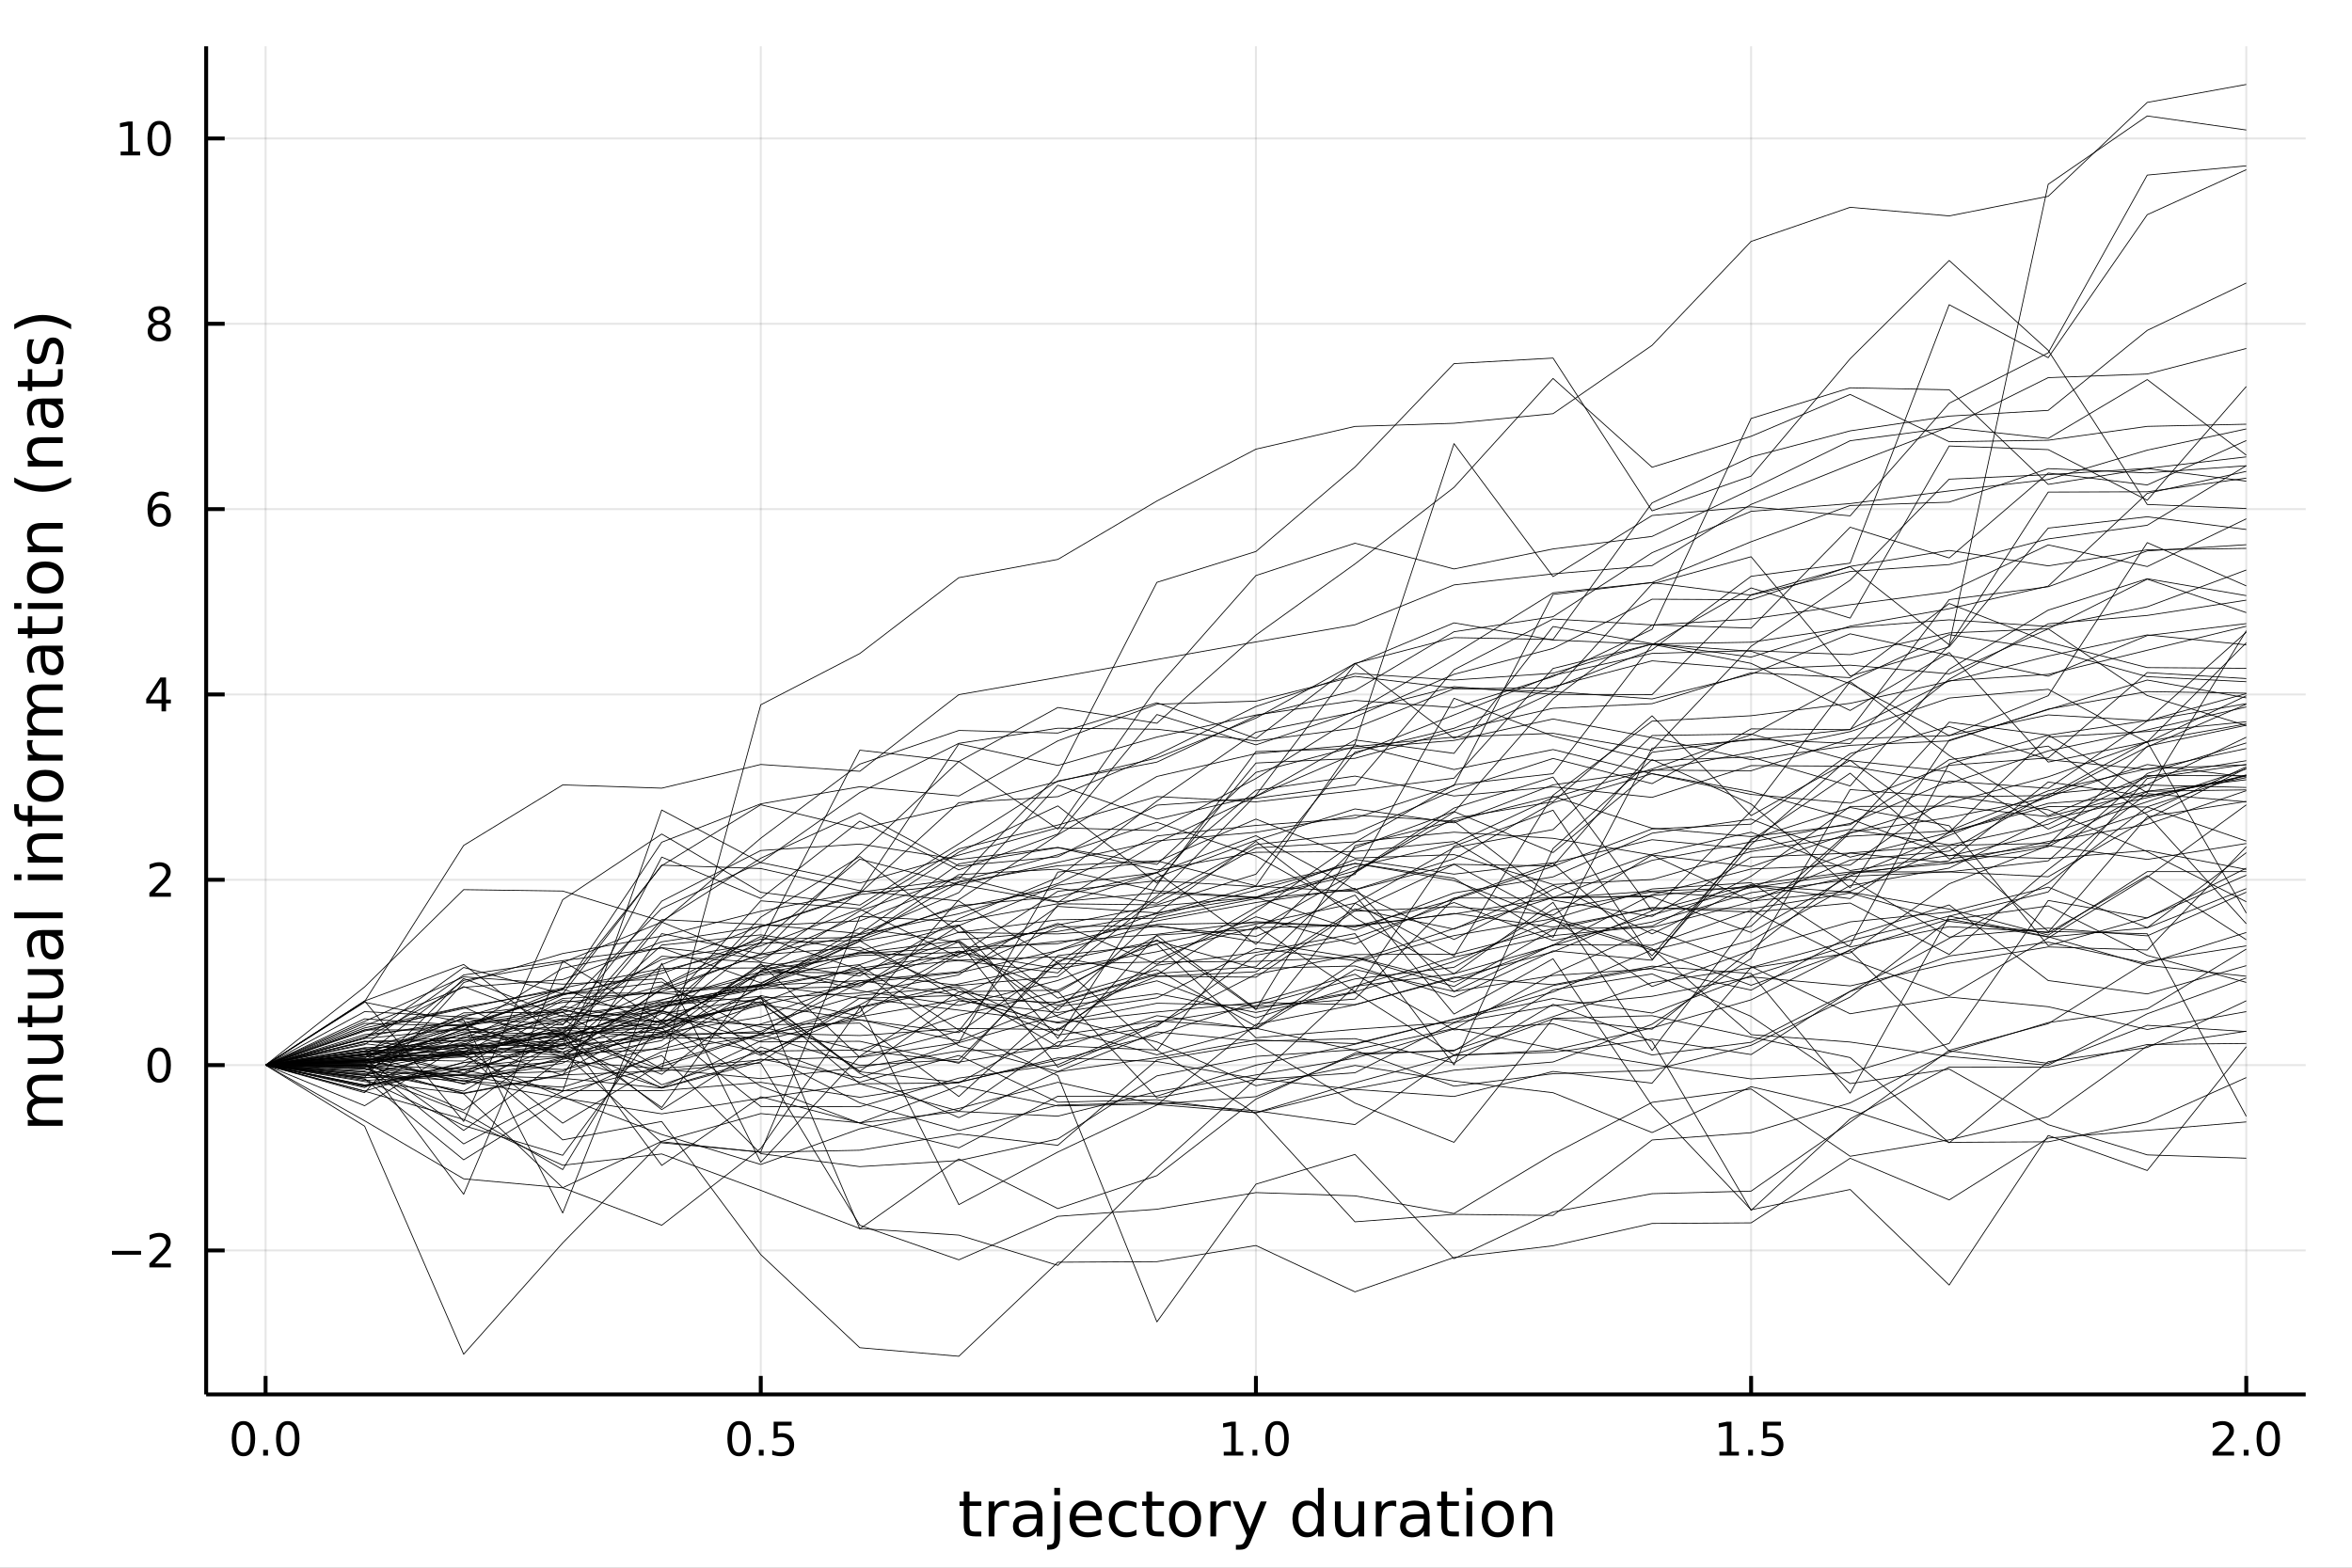 <?xml version="1.0" encoding="utf-8"?>
<svg xmlns="http://www.w3.org/2000/svg" xmlns:xlink="http://www.w3.org/1999/xlink" width="600" height="400" viewBox="0 0 2400 1600">
<rect x="0" y="0" width="2400" height="1600" fill="#808080" stroke="none"/>
<defs>
  <clipPath id="clip350">
    <rect x="0" y="0" width="2400" height="1600"/>
  </clipPath>
</defs>
<path clip-path="url(#clip350)" d="
M0 1600 L2400 1600 L2400 0 L0 0  Z
  " fill="#ffffff" fill-rule="evenodd" fill-opacity="1"/>
<defs>
  <clipPath id="clip351">
    <rect x="480" y="0" width="1681" height="1600"/>
  </clipPath>
</defs>
<path clip-path="url(#clip350)" d="
M210.376 1423.18 L2352.76 1423.18 L2352.76 47.244 L210.376 47.244  Z
  " fill="#ffffff" fill-rule="evenodd" fill-opacity="1"/>
<defs>
  <clipPath id="clip352">
    <rect x="210" y="47" width="2143" height="1377"/>
  </clipPath>
</defs>
<polyline clip-path="url(#clip352)" style="stroke:#000000; stroke-linecap:butt; stroke-linejoin:round; stroke-width:2; stroke-opacity:0.1; fill:none" points="
  271.009,1423.18 271.009,47.244 
  "/>
<polyline clip-path="url(#clip352)" style="stroke:#000000; stroke-linecap:butt; stroke-linejoin:round; stroke-width:2; stroke-opacity:0.1; fill:none" points="
  776.287,1423.18 776.287,47.244 
  "/>
<polyline clip-path="url(#clip352)" style="stroke:#000000; stroke-linecap:butt; stroke-linejoin:round; stroke-width:2; stroke-opacity:0.1; fill:none" points="
  1281.57,1423.18 1281.57,47.244 
  "/>
<polyline clip-path="url(#clip352)" style="stroke:#000000; stroke-linecap:butt; stroke-linejoin:round; stroke-width:2; stroke-opacity:0.1; fill:none" points="
  1786.84,1423.18 1786.84,47.244 
  "/>
<polyline clip-path="url(#clip352)" style="stroke:#000000; stroke-linecap:butt; stroke-linejoin:round; stroke-width:2; stroke-opacity:0.1; fill:none" points="
  2292.12,1423.18 2292.12,47.244 
  "/>
<polyline clip-path="url(#clip350)" style="stroke:#000000; stroke-linecap:butt; stroke-linejoin:round; stroke-width:4; stroke-opacity:1; fill:none" points="
  210.376,1423.18 2352.76,1423.18 
  "/>
<polyline clip-path="url(#clip350)" style="stroke:#000000; stroke-linecap:butt; stroke-linejoin:round; stroke-width:4; stroke-opacity:1; fill:none" points="
  271.009,1423.18 271.009,1404.28 
  "/>
<polyline clip-path="url(#clip350)" style="stroke:#000000; stroke-linecap:butt; stroke-linejoin:round; stroke-width:4; stroke-opacity:1; fill:none" points="
  776.287,1423.18 776.287,1404.28 
  "/>
<polyline clip-path="url(#clip350)" style="stroke:#000000; stroke-linecap:butt; stroke-linejoin:round; stroke-width:4; stroke-opacity:1; fill:none" points="
  1281.57,1423.18 1281.57,1404.28 
  "/>
<polyline clip-path="url(#clip350)" style="stroke:#000000; stroke-linecap:butt; stroke-linejoin:round; stroke-width:4; stroke-opacity:1; fill:none" points="
  1786.84,1423.18 1786.84,1404.28 
  "/>
<polyline clip-path="url(#clip350)" style="stroke:#000000; stroke-linecap:butt; stroke-linejoin:round; stroke-width:4; stroke-opacity:1; fill:none" points="
  2292.12,1423.18 2292.12,1404.28 
  "/>
<path clip-path="url(#clip350)" d="M248.393 1454.1 Q244.782 1454.1 242.954 1457.66 Q241.148 1461.2 241.148 1468.33 Q241.148 1475.44 242.954 1479.01 Q244.782 1482.55 248.393 1482.55 Q252.028 1482.55 253.833 1479.01 Q255.662 1475.44 255.662 1468.33 Q255.662 1461.2 253.833 1457.66 Q252.028 1454.1 248.393 1454.1 M248.393 1450.39 Q254.204 1450.39 257.259 1455 Q260.338 1459.58 260.338 1468.33 Q260.338 1477.06 257.259 1481.67 Q254.204 1486.25 248.393 1486.25 Q242.583 1486.25 239.505 1481.67 Q236.449 1477.06 236.449 1468.33 Q236.449 1459.58 239.505 1455 Q242.583 1450.39 248.393 1450.39 Z" fill="#000000" fill-rule="evenodd" fill-opacity="1" /><path clip-path="url(#clip350)" d="M268.555 1479.7 L273.44 1479.7 L273.44 1485.58 L268.555 1485.58 L268.555 1479.7 Z" fill="#000000" fill-rule="evenodd" fill-opacity="1" /><path clip-path="url(#clip350)" d="M293.625 1454.1 Q290.014 1454.1 288.185 1457.66 Q286.379 1461.2 286.379 1468.33 Q286.379 1475.44 288.185 1479.01 Q290.014 1482.55 293.625 1482.55 Q297.259 1482.55 299.064 1479.01 Q300.893 1475.44 300.893 1468.33 Q300.893 1461.2 299.064 1457.66 Q297.259 1454.1 293.625 1454.1 M293.625 1450.39 Q299.435 1450.39 302.49 1455 Q305.569 1459.58 305.569 1468.33 Q305.569 1477.06 302.49 1481.67 Q299.435 1486.25 293.625 1486.25 Q287.814 1486.25 284.736 1481.67 Q281.68 1477.06 281.68 1468.33 Q281.68 1459.58 284.736 1455 Q287.814 1450.39 293.625 1450.39 Z" fill="#000000" fill-rule="evenodd" fill-opacity="1" /><path clip-path="url(#clip350)" d="M754.169 1454.1 Q750.558 1454.1 748.73 1457.66 Q746.924 1461.2 746.924 1468.33 Q746.924 1475.44 748.73 1479.01 Q750.558 1482.55 754.169 1482.55 Q757.804 1482.55 759.609 1479.01 Q761.438 1475.44 761.438 1468.33 Q761.438 1461.2 759.609 1457.66 Q757.804 1454.1 754.169 1454.1 M754.169 1450.39 Q759.98 1450.39 763.035 1455 Q766.114 1459.58 766.114 1468.33 Q766.114 1477.06 763.035 1481.67 Q759.98 1486.25 754.169 1486.25 Q748.359 1486.25 745.281 1481.67 Q742.225 1477.06 742.225 1468.33 Q742.225 1459.58 745.281 1455 Q748.359 1450.39 754.169 1450.39 Z" fill="#000000" fill-rule="evenodd" fill-opacity="1" /><path clip-path="url(#clip350)" d="M774.331 1479.7 L779.216 1479.7 L779.216 1485.58 L774.331 1485.58 L774.331 1479.7 Z" fill="#000000" fill-rule="evenodd" fill-opacity="1" /><path clip-path="url(#clip350)" d="M789.447 1451.02 L807.803 1451.02 L807.803 1454.96 L793.729 1454.96 L793.729 1463.43 Q794.748 1463.08 795.766 1462.92 Q796.785 1462.73 797.803 1462.73 Q803.59 1462.73 806.97 1465.9 Q810.35 1469.08 810.35 1474.49 Q810.35 1480.07 806.877 1483.17 Q803.405 1486.25 797.086 1486.25 Q794.91 1486.25 792.641 1485.88 Q790.396 1485.51 787.989 1484.77 L787.989 1480.07 Q790.072 1481.2 792.294 1481.76 Q794.516 1482.32 796.993 1482.32 Q800.998 1482.32 803.336 1480.21 Q805.674 1478.1 805.674 1474.49 Q805.674 1470.88 803.336 1468.77 Q800.998 1466.67 796.993 1466.67 Q795.118 1466.67 793.243 1467.08 Q791.391 1467.5 789.447 1468.38 L789.447 1451.02 Z" fill="#000000" fill-rule="evenodd" fill-opacity="1" /><path clip-path="url(#clip350)" d="M1248.72 1481.64 L1256.36 1481.64 L1256.36 1455.28 L1248.05 1456.95 L1248.05 1452.69 L1256.31 1451.02 L1260.99 1451.02 L1260.99 1481.64 L1268.63 1481.64 L1268.63 1485.58 L1248.72 1485.58 L1248.72 1481.64 Z" fill="#000000" fill-rule="evenodd" fill-opacity="1" /><path clip-path="url(#clip350)" d="M1278.07 1479.7 L1282.95 1479.7 L1282.95 1485.58 L1278.07 1485.58 L1278.07 1479.7 Z" fill="#000000" fill-rule="evenodd" fill-opacity="1" /><path clip-path="url(#clip350)" d="M1303.14 1454.1 Q1299.53 1454.1 1297.7 1457.66 Q1295.89 1461.2 1295.89 1468.33 Q1295.89 1475.44 1297.7 1479.01 Q1299.53 1482.55 1303.14 1482.55 Q1306.77 1482.55 1308.58 1479.01 Q1310.41 1475.44 1310.41 1468.33 Q1310.41 1461.2 1308.58 1457.66 Q1306.77 1454.1 1303.14 1454.1 M1303.14 1450.39 Q1308.95 1450.39 1312.01 1455 Q1315.08 1459.58 1315.08 1468.33 Q1315.08 1477.06 1312.01 1481.67 Q1308.95 1486.25 1303.14 1486.25 Q1297.33 1486.25 1294.25 1481.67 Q1291.2 1477.06 1291.2 1468.33 Q1291.2 1459.58 1294.25 1455 Q1297.33 1450.39 1303.14 1450.39 Z" fill="#000000" fill-rule="evenodd" fill-opacity="1" /><path clip-path="url(#clip350)" d="M1754.49 1481.64 L1762.13 1481.64 L1762.13 1455.28 L1753.82 1456.95 L1753.82 1452.69 L1762.09 1451.02 L1766.76 1451.02 L1766.76 1481.64 L1774.4 1481.64 L1774.4 1485.58 L1754.49 1485.58 L1754.49 1481.64 Z" fill="#000000" fill-rule="evenodd" fill-opacity="1" /><path clip-path="url(#clip350)" d="M1783.85 1479.7 L1788.73 1479.7 L1788.73 1485.58 L1783.85 1485.58 L1783.85 1479.7 Z" fill="#000000" fill-rule="evenodd" fill-opacity="1" /><path clip-path="url(#clip350)" d="M1798.96 1451.02 L1817.32 1451.02 L1817.32 1454.96 L1803.24 1454.96 L1803.24 1463.43 Q1804.26 1463.08 1805.28 1462.92 Q1806.3 1462.73 1807.32 1462.73 Q1813.11 1462.73 1816.49 1465.9 Q1819.86 1469.08 1819.86 1474.49 Q1819.86 1480.07 1816.39 1483.17 Q1812.92 1486.25 1806.6 1486.25 Q1804.43 1486.25 1802.16 1485.88 Q1799.91 1485.51 1797.5 1484.77 L1797.5 1480.07 Q1799.59 1481.2 1801.81 1481.76 Q1804.03 1482.32 1806.51 1482.32 Q1810.51 1482.32 1812.85 1480.21 Q1815.19 1478.1 1815.19 1474.49 Q1815.19 1470.88 1812.85 1468.77 Q1810.51 1466.67 1806.51 1466.67 Q1804.63 1466.67 1802.76 1467.08 Q1800.91 1467.5 1798.96 1468.38 L1798.96 1451.02 Z" fill="#000000" fill-rule="evenodd" fill-opacity="1" /><path clip-path="url(#clip350)" d="M2263.36 1481.64 L2279.68 1481.64 L2279.68 1485.58 L2257.74 1485.58 L2257.74 1481.64 Q2260.4 1478.89 2264.98 1474.26 Q2269.59 1469.61 2270.77 1468.27 Q2273.01 1465.74 2273.89 1464.01 Q2274.8 1462.25 2274.8 1460.56 Q2274.8 1457.8 2272.85 1456.07 Q2270.93 1454.33 2267.83 1454.33 Q2265.63 1454.33 2263.18 1455.09 Q2260.75 1455.86 2257.97 1457.41 L2257.97 1452.69 Q2260.79 1451.55 2263.25 1450.97 Q2265.7 1450.39 2267.74 1450.39 Q2273.11 1450.39 2276.3 1453.08 Q2279.5 1455.77 2279.5 1460.26 Q2279.5 1462.39 2278.69 1464.31 Q2277.9 1466.2 2275.79 1468.8 Q2275.21 1469.47 2272.11 1472.69 Q2269.01 1475.88 2263.36 1481.64 Z" fill="#000000" fill-rule="evenodd" fill-opacity="1" /><path clip-path="url(#clip350)" d="M2289.5 1479.7 L2294.38 1479.7 L2294.38 1485.58 L2289.5 1485.58 L2289.5 1479.7 Z" fill="#000000" fill-rule="evenodd" fill-opacity="1" /><path clip-path="url(#clip350)" d="M2314.56 1454.1 Q2310.95 1454.1 2309.12 1457.66 Q2307.32 1461.2 2307.32 1468.33 Q2307.32 1475.44 2309.12 1479.01 Q2310.95 1482.55 2314.56 1482.55 Q2318.2 1482.55 2320 1479.01 Q2321.83 1475.44 2321.83 1468.33 Q2321.83 1461.2 2320 1457.66 Q2318.2 1454.1 2314.56 1454.1 M2314.56 1450.39 Q2320.37 1450.39 2323.43 1455 Q2326.51 1459.58 2326.51 1468.33 Q2326.51 1477.06 2323.43 1481.67 Q2320.37 1486.25 2314.56 1486.25 Q2308.75 1486.25 2305.68 1481.67 Q2302.62 1477.06 2302.62 1468.33 Q2302.62 1459.58 2305.68 1455 Q2308.75 1450.39 2314.56 1450.39 Z" fill="#000000" fill-rule="evenodd" fill-opacity="1" /><path clip-path="url(#clip350)" d="M989.3 1522.27 L989.3 1532.4 L1001.36 1532.4 L1001.36 1536.95 L989.3 1536.95 L989.3 1556.3 Q989.3 1560.66 990.478 1561.9 Q991.687 1563.14 995.348 1563.14 L1001.36 1563.14 L1001.36 1568.04 L995.348 1568.04 Q988.568 1568.04 985.99 1565.53 Q983.412 1562.98 983.412 1556.3 L983.412 1536.95 L979.115 1536.95 L979.115 1532.4 L983.412 1532.4 L983.412 1522.27 L989.3 1522.27 Z" fill="#000000" fill-rule="evenodd" fill-opacity="1" /><path clip-path="url(#clip350)" d="M1029.72 1537.87 Q1028.74 1537.3 1027.56 1537.04 Q1026.41 1536.76 1025.01 1536.76 Q1020.05 1536.76 1017.37 1540 Q1014.73 1543.22 1014.73 1549.27 L1014.73 1568.04 L1008.84 1568.04 L1008.84 1532.4 L1014.73 1532.4 L1014.73 1537.93 Q1016.58 1534.69 1019.54 1533.13 Q1022.5 1531.54 1026.73 1531.54 Q1027.34 1531.54 1028.07 1531.63 Q1028.8 1531.7 1029.69 1531.85 L1029.72 1537.87 Z" fill="#000000" fill-rule="evenodd" fill-opacity="1" /><path clip-path="url(#clip350)" d="M1052.07 1550.12 Q1044.97 1550.12 1042.23 1551.75 Q1039.49 1553.37 1039.49 1557.29 Q1039.49 1560.4 1041.53 1562.25 Q1043.6 1564.07 1047.13 1564.07 Q1052 1564.07 1054.93 1560.63 Q1057.89 1557.16 1057.89 1551.43 L1057.89 1550.12 L1052.07 1550.12 M1063.75 1547.71 L1063.75 1568.04 L1057.89 1568.04 L1057.89 1562.63 Q1055.89 1565.88 1052.89 1567.44 Q1049.9 1568.97 1045.57 1568.97 Q1040.1 1568.97 1036.85 1565.91 Q1033.64 1562.82 1033.64 1557.67 Q1033.64 1551.65 1037.65 1548.6 Q1041.69 1545.54 1049.68 1545.54 L1057.89 1545.54 L1057.89 1544.97 Q1057.89 1540.93 1055.22 1538.73 Q1052.58 1536.5 1047.77 1536.5 Q1044.71 1536.5 1041.82 1537.23 Q1038.92 1537.97 1036.25 1539.43 L1036.25 1534.02 Q1039.46 1532.78 1042.49 1532.17 Q1045.51 1531.54 1048.37 1531.54 Q1056.11 1531.54 1059.93 1535.55 Q1063.75 1539.56 1063.75 1547.71 Z" fill="#000000" fill-rule="evenodd" fill-opacity="1" /><path clip-path="url(#clip350)" d="M1075.81 1532.4 L1081.67 1532.4 L1081.67 1568.68 Q1081.67 1575.49 1079.06 1578.55 Q1076.48 1581.6 1070.72 1581.6 L1068.49 1581.6 L1068.49 1576.64 L1070.05 1576.64 Q1073.39 1576.64 1074.6 1575.08 Q1075.81 1573.55 1075.81 1568.68 L1075.81 1532.4 M1075.81 1518.52 L1081.67 1518.52 L1081.67 1525.93 L1075.81 1525.93 L1075.81 1518.52 Z" fill="#000000" fill-rule="evenodd" fill-opacity="1" /><path clip-path="url(#clip350)" d="M1124.41 1548.76 L1124.41 1551.62 L1097.49 1551.62 Q1097.87 1557.67 1101.11 1560.85 Q1104.39 1564 1110.22 1564 Q1113.59 1564 1116.74 1563.17 Q1119.92 1562.35 1123.04 1560.69 L1123.04 1566.23 Q1119.89 1567.57 1116.58 1568.27 Q1113.27 1568.97 1109.87 1568.97 Q1101.34 1568.97 1096.34 1564 Q1091.37 1559.04 1091.37 1550.57 Q1091.37 1541.82 1096.08 1536.69 Q1100.83 1531.54 1108.85 1531.54 Q1116.04 1531.54 1120.21 1536.18 Q1124.41 1540.8 1124.41 1548.76 M1118.56 1547.04 Q1118.49 1542.23 1115.85 1539.37 Q1113.24 1536.5 1108.91 1536.5 Q1104.01 1536.5 1101.05 1539.27 Q1098.12 1542.04 1097.68 1547.07 L1118.56 1547.04 Z" fill="#000000" fill-rule="evenodd" fill-opacity="1" /><path clip-path="url(#clip350)" d="M1159.68 1533.76 L1159.68 1539.24 Q1157.2 1537.87 1154.68 1537.2 Q1152.2 1536.5 1149.65 1536.5 Q1143.96 1536.5 1140.8 1540.13 Q1137.65 1543.73 1137.65 1550.25 Q1137.65 1556.78 1140.8 1560.4 Q1143.96 1564 1149.65 1564 Q1152.2 1564 1154.68 1563.33 Q1157.2 1562.63 1159.68 1561.26 L1159.68 1566.68 Q1157.23 1567.82 1154.59 1568.39 Q1151.98 1568.97 1149.02 1568.97 Q1140.96 1568.97 1136.22 1563.91 Q1131.48 1558.85 1131.48 1550.25 Q1131.48 1541.53 1136.25 1536.53 Q1141.06 1531.54 1149.4 1531.54 Q1152.1 1531.54 1154.68 1532.11 Q1157.26 1532.65 1159.68 1533.76 Z" fill="#000000" fill-rule="evenodd" fill-opacity="1" /><path clip-path="url(#clip350)" d="M1175.66 1522.27 L1175.66 1532.4 L1187.72 1532.4 L1187.72 1536.95 L1175.66 1536.95 L1175.66 1556.3 Q1175.66 1560.66 1176.83 1561.9 Q1178.04 1563.14 1181.7 1563.14 L1187.72 1563.14 L1187.72 1568.04 L1181.7 1568.04 Q1174.92 1568.04 1172.35 1565.53 Q1169.77 1562.98 1169.77 1556.3 L1169.77 1536.95 L1165.47 1536.95 L1165.47 1532.4 L1169.77 1532.4 L1169.77 1522.27 L1175.66 1522.27 Z" fill="#000000" fill-rule="evenodd" fill-opacity="1" /><path clip-path="url(#clip350)" d="M1209.24 1536.5 Q1204.52 1536.5 1201.79 1540.19 Q1199.05 1543.85 1199.05 1550.25 Q1199.05 1556.65 1201.76 1560.34 Q1204.49 1564 1209.24 1564 Q1213.91 1564 1216.65 1560.31 Q1219.39 1556.62 1219.39 1550.25 Q1219.39 1543.92 1216.65 1540.23 Q1213.91 1536.5 1209.24 1536.5 M1209.24 1531.54 Q1216.87 1531.54 1221.23 1536.5 Q1225.6 1541.47 1225.6 1550.25 Q1225.6 1559 1221.23 1564 Q1216.87 1568.97 1209.24 1568.97 Q1201.56 1568.97 1197.2 1564 Q1192.88 1559 1192.88 1550.25 Q1192.88 1541.47 1197.2 1536.5 Q1201.56 1531.54 1209.24 1531.54 Z" fill="#000000" fill-rule="evenodd" fill-opacity="1" /><path clip-path="url(#clip350)" d="M1255.96 1537.87 Q1254.97 1537.3 1253.8 1537.04 Q1252.65 1536.76 1251.25 1536.76 Q1246.28 1536.76 1243.61 1540 Q1240.97 1543.22 1240.97 1549.27 L1240.97 1568.04 L1235.08 1568.04 L1235.08 1532.4 L1240.97 1532.4 L1240.97 1537.93 Q1242.81 1534.69 1245.77 1533.13 Q1248.73 1531.54 1252.97 1531.54 Q1253.57 1531.54 1254.3 1531.63 Q1255.04 1531.7 1255.93 1531.85 L1255.96 1537.87 Z" fill="#000000" fill-rule="evenodd" fill-opacity="1" /><path clip-path="url(#clip350)" d="M1276.93 1571.35 Q1274.45 1577.72 1272.1 1579.66 Q1269.74 1581.6 1265.79 1581.6 L1261.12 1581.6 L1261.12 1576.7 L1264.55 1576.7 Q1266.97 1576.7 1268.31 1575.56 Q1269.65 1574.41 1271.27 1570.14 L1272.32 1567.47 L1257.9 1532.4 L1264.11 1532.4 L1275.25 1560.28 L1286.39 1532.4 L1292.59 1532.4 L1276.93 1571.35 Z" fill="#000000" fill-rule="evenodd" fill-opacity="1" /><path clip-path="url(#clip350)" d="M1344.86 1537.81 L1344.86 1518.52 L1350.71 1518.52 L1350.71 1568.04 L1344.86 1568.04 L1344.86 1562.7 Q1343.01 1565.88 1340.18 1567.44 Q1337.38 1568.97 1333.43 1568.97 Q1326.97 1568.97 1322.9 1563.81 Q1318.85 1558.65 1318.85 1550.25 Q1318.85 1541.85 1322.9 1536.69 Q1326.97 1531.54 1333.43 1531.54 Q1337.38 1531.54 1340.18 1533.1 Q1343.01 1534.62 1344.86 1537.81 M1324.9 1550.25 Q1324.9 1556.71 1327.54 1560.4 Q1330.22 1564.07 1334.86 1564.07 Q1339.51 1564.07 1342.18 1560.4 Q1344.86 1556.71 1344.86 1550.25 Q1344.86 1543.79 1342.18 1540.13 Q1339.51 1536.44 1334.86 1536.44 Q1330.22 1536.44 1327.54 1540.13 Q1324.9 1543.79 1324.9 1550.25 Z" fill="#000000" fill-rule="evenodd" fill-opacity="1" /><path clip-path="url(#clip350)" d="M1362.17 1553.98 L1362.17 1532.4 L1368.03 1532.4 L1368.03 1553.75 Q1368.03 1558.81 1370 1561.36 Q1371.97 1563.87 1375.92 1563.87 Q1380.66 1563.87 1383.4 1560.85 Q1386.17 1557.83 1386.17 1552.61 L1386.17 1532.4 L1392.03 1532.4 L1392.03 1568.04 L1386.17 1568.04 L1386.17 1562.57 Q1384.04 1565.82 1381.2 1567.41 Q1378.4 1568.97 1374.68 1568.97 Q1368.54 1568.97 1365.35 1565.15 Q1362.17 1561.33 1362.17 1553.98 M1376.91 1531.54 L1376.91 1531.54 Z" fill="#000000" fill-rule="evenodd" fill-opacity="1" /><path clip-path="url(#clip350)" d="M1424.75 1537.87 Q1423.76 1537.3 1422.58 1537.04 Q1421.44 1536.76 1420.04 1536.76 Q1415.07 1536.76 1412.4 1540 Q1409.76 1543.22 1409.76 1549.27 L1409.76 1568.04 L1403.87 1568.04 L1403.87 1532.4 L1409.76 1532.4 L1409.76 1537.93 Q1411.6 1534.69 1414.56 1533.13 Q1417.52 1531.54 1421.75 1531.54 Q1422.36 1531.54 1423.09 1531.63 Q1423.82 1531.7 1424.71 1531.85 L1424.75 1537.87 Z" fill="#000000" fill-rule="evenodd" fill-opacity="1" /><path clip-path="url(#clip350)" d="M1447.09 1550.12 Q1439.99 1550.12 1437.26 1551.75 Q1434.52 1553.37 1434.52 1557.29 Q1434.52 1560.4 1436.55 1562.25 Q1438.62 1564.07 1442.16 1564.07 Q1447.03 1564.07 1449.95 1560.63 Q1452.91 1557.16 1452.91 1551.43 L1452.91 1550.12 L1447.09 1550.12 M1458.77 1547.71 L1458.77 1568.04 L1452.91 1568.04 L1452.91 1562.63 Q1450.91 1565.88 1447.92 1567.44 Q1444.93 1568.97 1440.6 1568.97 Q1435.12 1568.97 1431.88 1565.91 Q1428.66 1562.82 1428.66 1557.67 Q1428.66 1551.65 1432.67 1548.6 Q1436.71 1545.54 1444.7 1545.54 L1452.91 1545.54 L1452.91 1544.97 Q1452.91 1540.93 1450.24 1538.73 Q1447.6 1536.5 1442.79 1536.5 Q1439.74 1536.5 1436.84 1537.23 Q1433.94 1537.97 1431.27 1539.43 L1431.27 1534.02 Q1434.49 1532.78 1437.51 1532.17 Q1440.53 1531.54 1443.4 1531.54 Q1451.13 1531.54 1454.95 1535.55 Q1458.77 1539.56 1458.77 1547.71 Z" fill="#000000" fill-rule="evenodd" fill-opacity="1" /><path clip-path="url(#clip350)" d="M1476.63 1522.27 L1476.63 1532.4 L1488.69 1532.4 L1488.69 1536.95 L1476.63 1536.95 L1476.63 1556.3 Q1476.63 1560.66 1477.8 1561.9 Q1479.01 1563.14 1482.67 1563.14 L1488.69 1563.14 L1488.69 1568.04 L1482.67 1568.04 Q1475.89 1568.04 1473.32 1565.53 Q1470.74 1562.98 1470.74 1556.3 L1470.74 1536.95 L1466.44 1536.95 L1466.44 1532.4 L1470.74 1532.4 L1470.74 1522.27 L1476.63 1522.27 Z" fill="#000000" fill-rule="evenodd" fill-opacity="1" /><path clip-path="url(#clip350)" d="M1496.39 1532.4 L1502.25 1532.4 L1502.25 1568.04 L1496.39 1568.04 L1496.39 1532.4 M1496.39 1518.52 L1502.25 1518.52 L1502.25 1525.93 L1496.39 1525.93 L1496.39 1518.52 Z" fill="#000000" fill-rule="evenodd" fill-opacity="1" /><path clip-path="url(#clip350)" d="M1528.32 1536.5 Q1523.61 1536.5 1520.87 1540.19 Q1518.13 1543.85 1518.13 1550.25 Q1518.13 1556.65 1520.84 1560.34 Q1523.57 1564 1528.32 1564 Q1533 1564 1535.73 1560.31 Q1538.47 1556.62 1538.47 1550.25 Q1538.47 1543.92 1535.73 1540.23 Q1533 1536.5 1528.32 1536.5 M1528.32 1531.54 Q1535.96 1531.54 1540.32 1536.5 Q1544.68 1541.47 1544.68 1550.25 Q1544.68 1559 1540.32 1564 Q1535.96 1568.97 1528.32 1568.97 Q1520.65 1568.97 1516.29 1564 Q1511.96 1559 1511.96 1550.25 Q1511.96 1541.47 1516.29 1536.5 Q1520.65 1531.54 1528.32 1531.54 Z" fill="#000000" fill-rule="evenodd" fill-opacity="1" /><path clip-path="url(#clip350)" d="M1584.02 1546.53 L1584.02 1568.04 L1578.16 1568.04 L1578.16 1546.72 Q1578.16 1541.66 1576.19 1539.14 Q1574.21 1536.63 1570.27 1536.63 Q1565.52 1536.63 1562.79 1539.65 Q1560.05 1542.68 1560.05 1547.9 L1560.05 1568.04 L1554.16 1568.04 L1554.16 1532.4 L1560.05 1532.4 L1560.05 1537.93 Q1562.15 1534.72 1564.98 1533.13 Q1567.85 1531.54 1571.57 1531.54 Q1577.71 1531.54 1580.87 1535.36 Q1584.02 1539.14 1584.02 1546.53 Z" fill="#000000" fill-rule="evenodd" fill-opacity="1" /><polyline clip-path="url(#clip352)" style="stroke:#000000; stroke-linecap:butt; stroke-linejoin:round; stroke-width:2; stroke-opacity:0.1; fill:none" points="
  210.376,1276.21 2352.76,1276.21 
  "/>
<polyline clip-path="url(#clip352)" style="stroke:#000000; stroke-linecap:butt; stroke-linejoin:round; stroke-width:2; stroke-opacity:0.1; fill:none" points="
  210.376,1087.06 2352.76,1087.06 
  "/>
<polyline clip-path="url(#clip352)" style="stroke:#000000; stroke-linecap:butt; stroke-linejoin:round; stroke-width:2; stroke-opacity:0.1; fill:none" points="
  210.376,897.91 2352.76,897.91 
  "/>
<polyline clip-path="url(#clip352)" style="stroke:#000000; stroke-linecap:butt; stroke-linejoin:round; stroke-width:2; stroke-opacity:0.1; fill:none" points="
  210.376,708.761 2352.76,708.761 
  "/>
<polyline clip-path="url(#clip352)" style="stroke:#000000; stroke-linecap:butt; stroke-linejoin:round; stroke-width:2; stroke-opacity:0.1; fill:none" points="
  210.376,519.613 2352.76,519.613 
  "/>
<polyline clip-path="url(#clip352)" style="stroke:#000000; stroke-linecap:butt; stroke-linejoin:round; stroke-width:2; stroke-opacity:0.1; fill:none" points="
  210.376,330.464 2352.76,330.464 
  "/>
<polyline clip-path="url(#clip352)" style="stroke:#000000; stroke-linecap:butt; stroke-linejoin:round; stroke-width:2; stroke-opacity:0.1; fill:none" points="
  210.376,141.315 2352.76,141.315 
  "/>
<polyline clip-path="url(#clip350)" style="stroke:#000000; stroke-linecap:butt; stroke-linejoin:round; stroke-width:4; stroke-opacity:1; fill:none" points="
  210.376,1423.18 210.376,47.244 
  "/>
<polyline clip-path="url(#clip350)" style="stroke:#000000; stroke-linecap:butt; stroke-linejoin:round; stroke-width:4; stroke-opacity:1; fill:none" points="
  210.376,1276.21 229.273,1276.21 
  "/>
<polyline clip-path="url(#clip350)" style="stroke:#000000; stroke-linecap:butt; stroke-linejoin:round; stroke-width:4; stroke-opacity:1; fill:none" points="
  210.376,1087.06 229.273,1087.06 
  "/>
<polyline clip-path="url(#clip350)" style="stroke:#000000; stroke-linecap:butt; stroke-linejoin:round; stroke-width:4; stroke-opacity:1; fill:none" points="
  210.376,897.91 229.273,897.91 
  "/>
<polyline clip-path="url(#clip350)" style="stroke:#000000; stroke-linecap:butt; stroke-linejoin:round; stroke-width:4; stroke-opacity:1; fill:none" points="
  210.376,708.761 229.273,708.761 
  "/>
<polyline clip-path="url(#clip350)" style="stroke:#000000; stroke-linecap:butt; stroke-linejoin:round; stroke-width:4; stroke-opacity:1; fill:none" points="
  210.376,519.613 229.273,519.613 
  "/>
<polyline clip-path="url(#clip350)" style="stroke:#000000; stroke-linecap:butt; stroke-linejoin:round; stroke-width:4; stroke-opacity:1; fill:none" points="
  210.376,330.464 229.273,330.464 
  "/>
<polyline clip-path="url(#clip350)" style="stroke:#000000; stroke-linecap:butt; stroke-linejoin:round; stroke-width:4; stroke-opacity:1; fill:none" points="
  210.376,141.315 229.273,141.315 
  "/>
<path clip-path="url(#clip350)" d="M114.26 1276.66 L143.936 1276.66 L143.936 1280.59 L114.26 1280.59 L114.26 1276.66 Z" fill="#000000" fill-rule="evenodd" fill-opacity="1" /><path clip-path="url(#clip350)" d="M158.056 1289.55 L174.376 1289.55 L174.376 1293.49 L152.431 1293.49 L152.431 1289.55 Q155.093 1286.8 159.677 1282.17 Q164.283 1277.51 165.464 1276.17 Q167.709 1273.65 168.589 1271.91 Q169.491 1270.15 169.491 1268.46 Q169.491 1265.71 167.547 1263.97 Q165.626 1262.24 162.524 1262.24 Q160.325 1262.24 157.871 1263 Q155.44 1263.76 152.663 1265.32 L152.663 1260.59 Q155.487 1259.46 157.94 1258.88 Q160.394 1258.3 162.431 1258.3 Q167.802 1258.3 170.996 1260.99 Q174.19 1263.67 174.19 1268.16 Q174.19 1270.29 173.38 1272.21 Q172.593 1274.11 170.487 1276.7 Q169.908 1277.38 166.806 1280.59 Q163.704 1283.79 158.056 1289.55 Z" fill="#000000" fill-rule="evenodd" fill-opacity="1" /><path clip-path="url(#clip350)" d="M162.431 1072.86 Q158.82 1072.86 156.991 1076.42 Q155.186 1079.96 155.186 1087.09 Q155.186 1094.2 156.991 1097.76 Q158.82 1101.31 162.431 1101.31 Q166.065 1101.31 167.871 1097.76 Q169.7 1094.2 169.7 1087.09 Q169.7 1079.96 167.871 1076.42 Q166.065 1072.86 162.431 1072.86 M162.431 1069.15 Q168.241 1069.15 171.297 1073.76 Q174.376 1078.34 174.376 1087.09 Q174.376 1095.82 171.297 1100.43 Q168.241 1105.01 162.431 1105.01 Q156.621 1105.01 153.542 1100.43 Q150.487 1095.82 150.487 1087.09 Q150.487 1078.34 153.542 1073.76 Q156.621 1069.15 162.431 1069.15 Z" fill="#000000" fill-rule="evenodd" fill-opacity="1" /><path clip-path="url(#clip350)" d="M158.056 911.255 L174.376 911.255 L174.376 915.19 L152.431 915.19 L152.431 911.255 Q155.093 908.5 159.677 903.87 Q164.283 899.218 165.464 897.875 Q167.709 895.352 168.589 893.616 Q169.491 891.857 169.491 890.167 Q169.491 887.412 167.547 885.676 Q165.626 883.94 162.524 883.94 Q160.325 883.94 157.871 884.704 Q155.44 885.468 152.663 887.019 L152.663 882.296 Q155.487 881.162 157.94 880.583 Q160.394 880.005 162.431 880.005 Q167.802 880.005 170.996 882.69 Q174.19 885.375 174.19 889.866 Q174.19 891.995 173.38 893.917 Q172.593 895.815 170.487 898.407 Q169.908 899.079 166.806 902.296 Q163.704 905.491 158.056 911.255 Z" fill="#000000" fill-rule="evenodd" fill-opacity="1" /><path clip-path="url(#clip350)" d="M164.792 695.555 L152.987 714.004 L164.792 714.004 L164.792 695.555 M163.565 691.481 L169.445 691.481 L169.445 714.004 L174.376 714.004 L174.376 717.893 L169.445 717.893 L169.445 726.041 L164.792 726.041 L164.792 717.893 L149.191 717.893 L149.191 713.379 L163.565 691.481 Z" fill="#000000" fill-rule="evenodd" fill-opacity="1" /><path clip-path="url(#clip350)" d="M162.848 517.749 Q159.7 517.749 157.848 519.902 Q156.019 522.055 156.019 525.805 Q156.019 529.531 157.848 531.707 Q159.7 533.86 162.848 533.86 Q165.996 533.86 167.825 531.707 Q169.677 529.531 169.677 525.805 Q169.677 522.055 167.825 519.902 Q165.996 517.749 162.848 517.749 M172.13 503.096 L172.13 507.356 Q170.371 506.522 168.565 506.083 Q166.783 505.643 165.024 505.643 Q160.394 505.643 157.94 508.768 Q155.51 511.893 155.163 518.212 Q156.528 516.198 158.589 515.133 Q160.649 514.045 163.126 514.045 Q168.334 514.045 171.343 517.217 Q174.376 520.365 174.376 525.805 Q174.376 531.129 171.227 534.346 Q168.079 537.564 162.848 537.564 Q156.853 537.564 153.681 532.981 Q150.51 528.374 150.51 519.647 Q150.51 511.453 154.399 506.592 Q158.288 501.708 164.839 501.708 Q166.598 501.708 168.38 502.055 Q170.186 502.402 172.13 503.096 Z" fill="#000000" fill-rule="evenodd" fill-opacity="1" /><path clip-path="url(#clip350)" d="M162.524 331.332 Q159.19 331.332 157.269 333.114 Q155.371 334.897 155.371 338.022 Q155.371 341.147 157.269 342.929 Q159.19 344.712 162.524 344.712 Q165.857 344.712 167.778 342.929 Q169.7 341.124 169.7 338.022 Q169.7 334.897 167.778 333.114 Q165.88 331.332 162.524 331.332 M157.848 329.341 Q154.839 328.601 153.149 326.54 Q151.482 324.48 151.482 321.517 Q151.482 317.374 154.422 314.966 Q157.385 312.559 162.524 312.559 Q167.686 312.559 170.626 314.966 Q173.565 317.374 173.565 321.517 Q173.565 324.48 171.876 326.54 Q170.209 328.601 167.223 329.341 Q170.602 330.128 172.477 332.42 Q174.376 334.712 174.376 338.022 Q174.376 343.045 171.297 345.73 Q168.241 348.415 162.524 348.415 Q156.806 348.415 153.728 345.73 Q150.672 343.045 150.672 338.022 Q150.672 334.712 152.57 332.42 Q154.468 330.128 157.848 329.341 M156.135 321.957 Q156.135 324.642 157.802 326.147 Q159.491 327.651 162.524 327.651 Q165.533 327.651 167.223 326.147 Q168.936 324.642 168.936 321.957 Q168.936 319.272 167.223 317.767 Q165.533 316.263 162.524 316.263 Q159.491 316.263 157.802 317.767 Q156.135 319.272 156.135 321.957 Z" fill="#000000" fill-rule="evenodd" fill-opacity="1" /><path clip-path="url(#clip350)" d="M123.08 154.66 L130.718 154.66 L130.718 128.295 L122.408 129.961 L122.408 125.702 L130.672 124.035 L135.348 124.035 L135.348 154.66 L142.987 154.66 L142.987 158.595 L123.08 158.595 L123.08 154.66 Z" fill="#000000" fill-rule="evenodd" fill-opacity="1" /><path clip-path="url(#clip350)" d="M162.431 127.114 Q158.82 127.114 156.991 130.679 Q155.186 134.22 155.186 141.35 Q155.186 148.456 156.991 152.021 Q158.82 155.563 162.431 155.563 Q166.065 155.563 167.871 152.021 Q169.7 148.456 169.7 141.35 Q169.7 134.22 167.871 130.679 Q166.065 127.114 162.431 127.114 M162.431 123.41 Q168.241 123.41 171.297 128.017 Q174.376 132.6 174.376 141.35 Q174.376 150.077 171.297 154.683 Q168.241 159.267 162.431 159.267 Q156.621 159.267 153.542 154.683 Q150.487 150.077 150.487 141.35 Q150.487 132.6 153.542 128.017 Q156.621 123.41 162.431 123.41 Z" fill="#000000" fill-rule="evenodd" fill-opacity="1" /><path clip-path="url(#clip350)" d="M35.199 1120.99 Q31.253 1118.79 29.375 1115.74 Q27.497 1112.68 27.497 1108.54 Q27.497 1102.97 31.412 1099.95 Q35.295 1096.93 42.488 1096.93 L64.004 1096.93 L64.004 1102.82 L42.679 1102.82 Q37.555 1102.82 35.072 1104.63 Q32.589 1106.44 32.589 1110.17 Q32.589 1114.72 35.613 1117.36 Q38.637 1120 43.857 1120 L64.004 1120 L64.004 1125.89 L42.679 1125.89 Q37.523 1125.89 35.072 1127.71 Q32.589 1129.52 32.589 1133.31 Q32.589 1137.8 35.645 1140.44 Q38.669 1143.08 43.857 1143.08 L64.004 1143.08 L64.004 1148.97 L28.356 1148.97 L28.356 1143.08 L33.894 1143.08 Q30.616 1141.07 29.056 1138.27 Q27.497 1135.47 27.497 1131.62 Q27.497 1127.74 29.47 1125.03 Q31.444 1122.29 35.199 1120.99 Z" fill="#000000" fill-rule="evenodd" fill-opacity="1" /><path clip-path="url(#clip350)" d="M49.936 1085.85 L28.356 1085.85 L28.356 1079.99 L49.713 1079.99 Q54.774 1079.99 57.32 1078.02 Q59.835 1076.05 59.835 1072.1 Q59.835 1067.36 56.811 1064.62 Q53.787 1061.85 48.567 1061.85 L28.356 1061.85 L28.356 1056 L64.004 1056 L64.004 1061.85 L58.53 1061.85 Q61.776 1063.98 63.368 1066.82 Q64.927 1069.62 64.927 1073.34 Q64.927 1079.49 61.108 1082.67 Q57.288 1085.85 49.936 1085.85 M27.497 1071.11 L27.497 1071.11 Z" fill="#000000" fill-rule="evenodd" fill-opacity="1" /><path clip-path="url(#clip350)" d="M18.235 1038.14 L28.356 1038.14 L28.356 1026.08 L32.908 1026.08 L32.908 1038.14 L52.259 1038.14 Q56.62 1038.14 57.861 1036.96 Q59.103 1035.75 59.103 1032.09 L59.103 1026.08 L64.004 1026.08 L64.004 1032.09 Q64.004 1038.87 61.49 1041.45 Q58.943 1044.03 52.259 1044.03 L32.908 1044.03 L32.908 1048.33 L28.356 1048.33 L28.356 1044.03 L18.235 1044.03 L18.235 1038.14 Z" fill="#000000" fill-rule="evenodd" fill-opacity="1" /><path clip-path="url(#clip350)" d="M49.936 1018.98 L28.356 1018.98 L28.356 1013.12 L49.713 1013.12 Q54.774 1013.12 57.32 1011.15 Q59.835 1009.18 59.835 1005.23 Q59.835 1000.49 56.811 997.75 Q53.787 994.981 48.567 994.981 L28.356 994.981 L28.356 989.124 L64.004 989.124 L64.004 994.981 L58.53 994.981 Q61.776 997.113 63.368 999.946 Q64.927 1002.75 64.927 1006.47 Q64.927 1012.61 61.108 1015.8 Q57.288 1018.98 49.936 1018.98 M27.497 1004.24 L27.497 1004.24 Z" fill="#000000" fill-rule="evenodd" fill-opacity="1" /><path clip-path="url(#clip350)" d="M46.085 960.86 Q46.085 967.958 47.708 970.695 Q49.331 973.433 53.246 973.433 Q56.365 973.433 58.211 971.396 Q60.026 969.327 60.026 965.794 Q60.026 960.924 56.588 957.996 Q53.119 955.036 47.39 955.036 L46.085 955.036 L46.085 960.86 M43.666 949.179 L64.004 949.179 L64.004 955.036 L58.593 955.036 Q61.84 957.041 63.399 960.033 Q64.927 963.025 64.927 967.353 Q64.927 972.828 61.872 976.074 Q58.784 979.289 53.628 979.289 Q47.612 979.289 44.557 975.279 Q41.501 971.236 41.501 963.247 L41.501 955.036 L40.928 955.036 Q36.886 955.036 34.69 957.709 Q32.462 960.351 32.462 965.157 Q32.462 968.213 33.194 971.109 Q33.926 974.006 35.39 976.679 L29.98 976.679 Q28.738 973.464 28.133 970.441 Q27.497 967.417 27.497 964.552 Q27.497 956.818 31.507 952.999 Q35.518 949.179 43.666 949.179 Z" fill="#000000" fill-rule="evenodd" fill-opacity="1" /><path clip-path="url(#clip350)" d="M14.479 937.116 L14.479 931.26 L64.004 931.26 L64.004 937.116 L14.479 937.116 Z" fill="#000000" fill-rule="evenodd" fill-opacity="1" /><path clip-path="url(#clip350)" d="M28.356 898.285 L28.356 892.429 L64.004 892.429 L64.004 898.285 L28.356 898.285 M14.479 898.285 L14.479 892.429 L21.895 892.429 L21.895 898.285 L14.479 898.285 Z" fill="#000000" fill-rule="evenodd" fill-opacity="1" /><path clip-path="url(#clip350)" d="M42.488 850.543 L64.004 850.543 L64.004 856.399 L42.679 856.399 Q37.618 856.399 35.104 858.372 Q32.589 860.346 32.589 864.293 Q32.589 869.035 35.613 871.772 Q38.637 874.51 43.857 874.51 L64.004 874.51 L64.004 880.398 L28.356 880.398 L28.356 874.51 L33.894 874.51 Q30.68 872.409 29.088 869.576 Q27.497 866.712 27.497 862.988 Q27.497 856.845 31.316 853.694 Q35.104 850.543 42.488 850.543 Z" fill="#000000" fill-rule="evenodd" fill-opacity="1" /><path clip-path="url(#clip350)" d="M14.479 820.815 L19.349 820.815 L19.349 826.417 Q19.349 829.568 20.622 830.809 Q21.895 832.018 25.205 832.018 L28.356 832.018 L28.356 822.374 L32.908 822.374 L32.908 832.018 L64.004 832.018 L64.004 837.907 L32.908 837.907 L32.908 843.509 L28.356 843.509 L28.356 837.907 L25.874 837.907 Q19.922 837.907 17.216 835.138 Q14.479 832.369 14.479 826.353 L14.479 820.815 Z" fill="#000000" fill-rule="evenodd" fill-opacity="1" /><path clip-path="url(#clip350)" d="M32.462 802.1 Q32.462 806.81 36.154 809.548 Q39.815 812.285 46.212 812.285 Q52.609 812.285 56.302 809.579 Q59.962 806.842 59.962 802.1 Q59.962 797.421 56.27 794.684 Q52.578 791.946 46.212 791.946 Q39.878 791.946 36.186 794.684 Q32.462 797.421 32.462 802.1 M27.497 802.1 Q27.497 794.461 32.462 790.1 Q37.427 785.74 46.212 785.74 Q54.965 785.74 59.962 790.1 Q64.927 794.461 64.927 802.1 Q64.927 809.77 59.962 814.131 Q54.965 818.459 46.212 818.459 Q37.427 818.459 32.462 814.131 Q27.497 809.77 27.497 802.1 Z" fill="#000000" fill-rule="evenodd" fill-opacity="1" /><path clip-path="url(#clip350)" d="M33.831 755.375 Q33.258 756.362 33.003 757.54 Q32.717 758.686 32.717 760.086 Q32.717 765.051 35.963 767.725 Q39.178 770.367 45.225 770.367 L64.004 770.367 L64.004 776.255 L28.356 776.255 L28.356 770.367 L33.894 770.367 Q30.648 768.521 29.088 765.56 Q27.497 762.6 27.497 758.367 Q27.497 757.762 27.592 757.03 Q27.656 756.298 27.815 755.407 L33.831 755.375 Z" fill="#000000" fill-rule="evenodd" fill-opacity="1" /><path clip-path="url(#clip350)" d="M35.199 722.624 Q31.253 720.428 29.375 717.372 Q27.497 714.317 27.497 710.179 Q27.497 704.609 31.412 701.585 Q35.295 698.561 42.488 698.561 L64.004 698.561 L64.004 704.45 L42.679 704.45 Q37.555 704.45 35.072 706.264 Q32.589 708.078 32.589 711.802 Q32.589 716.354 35.613 718.995 Q38.637 721.637 43.857 721.637 L64.004 721.637 L64.004 727.525 L42.679 727.525 Q37.523 727.525 35.072 729.34 Q32.589 731.154 32.589 734.941 Q32.589 739.429 35.645 742.071 Q38.669 744.713 43.857 744.713 L64.004 744.713 L64.004 750.601 L28.356 750.601 L28.356 744.713 L33.894 744.713 Q30.616 742.708 29.056 739.907 Q27.497 737.106 27.497 733.255 Q27.497 729.371 29.47 726.666 Q31.444 723.929 35.199 722.624 Z" fill="#000000" fill-rule="evenodd" fill-opacity="1" /><path clip-path="url(#clip350)" d="M46.085 670.68 Q46.085 677.777 47.708 680.515 Q49.331 683.252 53.246 683.252 Q56.365 683.252 58.211 681.215 Q60.026 679.146 60.026 675.613 Q60.026 670.743 56.588 667.815 Q53.119 664.855 47.39 664.855 L46.085 664.855 L46.085 670.68 M43.666 658.999 L64.004 658.999 L64.004 664.855 L58.593 664.855 Q61.84 666.86 63.399 669.852 Q64.927 672.844 64.927 677.173 Q64.927 682.647 61.872 685.894 Q58.784 689.108 53.628 689.108 Q47.612 689.108 44.557 685.098 Q41.501 681.056 41.501 673.067 L41.501 664.855 L40.928 664.855 Q36.886 664.855 34.69 667.529 Q32.462 670.17 32.462 674.976 Q32.462 678.032 33.194 680.928 Q33.926 683.825 35.39 686.498 L29.98 686.498 Q28.738 683.284 28.133 680.26 Q27.497 677.236 27.497 674.372 Q27.497 666.637 31.507 662.818 Q35.518 658.999 43.666 658.999 Z" fill="#000000" fill-rule="evenodd" fill-opacity="1" /><path clip-path="url(#clip350)" d="M18.235 641.143 L28.356 641.143 L28.356 629.08 L32.908 629.08 L32.908 641.143 L52.259 641.143 Q56.62 641.143 57.861 639.965 Q59.103 638.756 59.103 635.095 L59.103 629.08 L64.004 629.08 L64.004 635.095 Q64.004 641.875 61.49 644.453 Q58.943 647.031 52.259 647.031 L32.908 647.031 L32.908 651.328 L28.356 651.328 L28.356 647.031 L18.235 647.031 L18.235 641.143 Z" fill="#000000" fill-rule="evenodd" fill-opacity="1" /><path clip-path="url(#clip350)" d="M28.356 621.377 L28.356 615.521 L64.004 615.521 L64.004 621.377 L28.356 621.377 M14.479 621.377 L14.479 615.521 L21.895 615.521 L21.895 621.377 L14.479 621.377 Z" fill="#000000" fill-rule="evenodd" fill-opacity="1" /><path clip-path="url(#clip350)" d="M32.462 589.453 Q32.462 594.164 36.154 596.901 Q39.815 599.638 46.212 599.638 Q52.609 599.638 56.302 596.933 Q59.962 594.196 59.962 589.453 Q59.962 584.774 56.27 582.037 Q52.578 579.3 46.212 579.3 Q39.878 579.3 36.186 582.037 Q32.462 584.774 32.462 589.453 M27.497 589.453 Q27.497 581.814 32.462 577.454 Q37.427 573.093 46.212 573.093 Q54.965 573.093 59.962 577.454 Q64.927 581.814 64.927 589.453 Q64.927 597.124 59.962 601.484 Q54.965 605.813 46.212 605.813 Q37.427 605.813 32.462 601.484 Q27.497 597.124 27.497 589.453 Z" fill="#000000" fill-rule="evenodd" fill-opacity="1" /><path clip-path="url(#clip350)" d="M42.488 533.753 L64.004 533.753 L64.004 539.61 L42.679 539.61 Q37.618 539.61 35.104 541.583 Q32.589 543.556 32.589 547.503 Q32.589 552.246 35.613 554.983 Q38.637 557.72 43.857 557.72 L64.004 557.72 L64.004 563.608 L28.356 563.608 L28.356 557.72 L33.894 557.72 Q30.68 555.619 29.088 552.787 Q27.497 549.922 27.497 546.198 Q27.497 540.055 31.316 536.904 Q35.104 533.753 42.488 533.753 Z" fill="#000000" fill-rule="evenodd" fill-opacity="1" /><path clip-path="url(#clip350)" d="M14.543 487.284 Q21.863 491.549 29.025 493.617 Q36.186 495.686 43.538 495.686 Q50.891 495.686 58.116 493.617 Q65.309 491.517 72.598 487.284 L72.598 492.376 Q65.118 497.15 57.893 499.538 Q50.668 501.893 43.538 501.893 Q36.441 501.893 29.247 499.538 Q22.054 497.182 14.543 492.376 L14.543 487.284 Z" fill="#000000" fill-rule="evenodd" fill-opacity="1" /><path clip-path="url(#clip350)" d="M42.488 446.288 L64.004 446.288 L64.004 452.145 L42.679 452.145 Q37.618 452.145 35.104 454.118 Q32.589 456.092 32.589 460.038 Q32.589 464.781 35.613 467.518 Q38.637 470.255 43.857 470.255 L64.004 470.255 L64.004 476.144 L28.356 476.144 L28.356 470.255 L33.894 470.255 Q30.68 468.155 29.088 465.322 Q27.497 462.457 27.497 458.733 Q27.497 452.591 31.316 449.439 Q35.104 446.288 42.488 446.288 Z" fill="#000000" fill-rule="evenodd" fill-opacity="1" /><path clip-path="url(#clip350)" d="M46.085 418.407 Q46.085 425.504 47.708 428.242 Q49.331 430.979 53.246 430.979 Q56.365 430.979 58.211 428.942 Q60.026 426.873 60.026 423.34 Q60.026 418.47 56.588 415.542 Q53.119 412.582 47.39 412.582 L46.085 412.582 L46.085 418.407 M43.666 406.726 L64.004 406.726 L64.004 412.582 L58.593 412.582 Q61.84 414.587 63.399 417.579 Q64.927 420.571 64.927 424.9 Q64.927 430.374 61.872 433.621 Q58.784 436.835 53.628 436.835 Q47.612 436.835 44.557 432.825 Q41.501 428.783 41.501 420.794 L41.501 412.582 L40.928 412.582 Q36.886 412.582 34.69 415.256 Q32.462 417.897 32.462 422.704 Q32.462 425.759 33.194 428.655 Q33.926 431.552 35.39 434.225 L29.98 434.225 Q28.738 431.011 28.133 427.987 Q27.497 424.963 27.497 422.099 Q27.497 414.364 31.507 410.545 Q35.518 406.726 43.666 406.726 Z" fill="#000000" fill-rule="evenodd" fill-opacity="1" /><path clip-path="url(#clip350)" d="M18.235 388.87 L28.356 388.87 L28.356 376.807 L32.908 376.807 L32.908 388.87 L52.259 388.87 Q56.62 388.87 57.861 387.692 Q59.103 386.483 59.103 382.822 L59.103 376.807 L64.004 376.807 L64.004 382.822 Q64.004 389.602 61.49 392.18 Q58.943 394.758 52.259 394.758 L32.908 394.758 L32.908 399.055 L28.356 399.055 L28.356 394.758 L18.235 394.758 L18.235 388.87 Z" fill="#000000" fill-rule="evenodd" fill-opacity="1" /><path clip-path="url(#clip350)" d="M29.407 346.379 L34.945 346.379 Q33.672 348.861 33.035 351.535 Q32.398 354.209 32.398 357.073 Q32.398 361.434 33.735 363.63 Q35.072 365.794 37.746 365.794 Q39.783 365.794 40.96 364.235 Q42.106 362.675 43.157 357.964 L43.602 355.959 Q44.939 349.721 47.39 347.111 Q49.809 344.469 54.169 344.469 Q59.134 344.469 62.031 348.416 Q64.927 352.331 64.927 359.206 Q64.927 362.07 64.354 365.189 Q63.813 368.277 62.699 371.714 L56.652 371.714 Q58.339 368.468 59.198 365.317 Q60.026 362.166 60.026 359.078 Q60.026 354.941 58.625 352.713 Q57.193 350.485 54.615 350.485 Q52.228 350.485 50.955 352.108 Q49.681 353.699 48.504 359.142 L48.026 361.179 Q46.88 366.622 44.525 369.041 Q42.138 371.46 38 371.46 Q32.971 371.46 30.234 367.895 Q27.497 364.33 27.497 357.773 Q27.497 354.527 27.974 351.662 Q28.452 348.798 29.407 346.379 Z" fill="#000000" fill-rule="evenodd" fill-opacity="1" /><path clip-path="url(#clip350)" d="M14.543 336.066 L14.543 330.974 Q22.054 326.199 29.247 323.844 Q36.441 321.457 43.538 321.457 Q50.668 321.457 57.893 323.844 Q65.118 326.199 72.598 330.974 L72.598 336.066 Q65.309 331.833 58.116 329.764 Q50.891 327.664 43.538 327.664 Q36.186 327.664 29.025 329.764 Q21.863 331.833 14.543 336.066 Z" fill="#000000" fill-rule="evenodd" fill-opacity="1" /><polyline clip-path="url(#clip352)" style="stroke:#000000; stroke-linecap:butt; stroke-linejoin:round; stroke-width:0.8; stroke-opacity:1; fill:none" points="
  271.009,1087.06 372.065,1078.6 473.12,1075.77 574.176,1063.02 675.232,1028.11 776.287,1008.9 877.343,988.019 978.399,974.384 1079.45,909.656 1180.51,898.841 
  1281.57,904.949 1382.62,881.295 1483.68,898.752 1584.73,938.037 1685.79,907.289 1786.84,900.861 1887.9,966.502 1988.96,945.746 2090.01,951.29 2191.07,833.646 
  2292.12,817.903 
  "/>
<polyline clip-path="url(#clip352)" style="stroke:#000000; stroke-linecap:butt; stroke-linejoin:round; stroke-width:0.8; stroke-opacity:1; fill:none" points="
  271.009,1087.06 372.065,1073.81 473.12,1046.2 574.176,1030.37 675.232,1050.01 776.287,1018.52 877.343,1013.53 978.399,994.982 1079.45,925.077 1180.51,931.708 
  1281.57,858.67 1382.62,936.852 1483.68,993.851 1584.73,920.925 1685.79,1072.12 1786.84,937.745 1887.9,847.875 1988.96,737.037 2090.01,750.221 2191.07,735.402 
  2292.12,645.186 
  "/>
<polyline clip-path="url(#clip352)" style="stroke:#000000; stroke-linecap:butt; stroke-linejoin:round; stroke-width:0.8; stroke-opacity:1; fill:none" points="
  271.009,1087.06 372.065,1094.18 473.12,1096.76 574.176,1093.43 675.232,1040.85 776.287,1046.02 877.343,1044.21 978.399,1119.1 1079.45,1027.21 1180.51,1014.24 
  1281.57,1033.32 1382.62,1013 1483.68,1076.79 1584.73,1073.97 1685.79,1060.55 1786.84,1076.29 1887.9,1011.75 1988.96,957.71 2090.01,901.219 2191.07,823.37 
  2292.12,790.704 
  "/>
<polyline clip-path="url(#clip352)" style="stroke:#000000; stroke-linecap:butt; stroke-linejoin:round; stroke-width:0.8; stroke-opacity:1; fill:none" points="
  271.009,1087.06 372.065,1082.43 473.12,1067.32 574.176,1146.32 675.232,1085.61 776.287,1054.97 877.343,1040.76 978.399,1062.51 1079.45,1022.44 1180.51,993.447 
  1281.57,986.71 1382.62,890.127 1483.68,824.699 1584.73,793.104 1685.79,929.558 1786.84,827.844 1887.9,695.581 1988.96,770.987 2090.01,832.482 2191.07,791.531 
  2292.12,791.735 
  "/>
<polyline clip-path="url(#clip352)" style="stroke:#000000; stroke-linecap:butt; stroke-linejoin:round; stroke-width:0.8; stroke-opacity:1; fill:none" points="
  271.009,1087.06 372.065,1087.33 473.12,1103.19 574.176,1084.95 675.232,1034.3 776.287,1019.15 877.343,1093.92 978.399,1104.83 1079.45,1079.66 1180.51,1083.38 
  1281.57,1101.06 1382.62,1111.85 1483.68,1119.08 1584.73,1093.54 1685.79,1105.48 1786.84,987.266 1887.9,959.971 1988.96,935.028 2090.01,910.295 2191.07,794.438 
  2292.12,780.207 
  "/>
<polyline clip-path="url(#clip352)" style="stroke:#000000; stroke-linecap:butt; stroke-linejoin:round; stroke-width:0.8; stroke-opacity:1; fill:none" points="
  271.009,1087.06 372.065,1063.08 473.12,1058.99 574.176,1053.78 675.232,1132.5 776.287,1068.51 877.343,1104.52 978.399,1077.22 1079.45,1124.94 1180.51,1122.39 
  1281.57,1135.85 1382.62,1111.01 1483.68,1092.22 1584.73,1083.89 1685.79,1045.32 1786.84,978.125 1887.9,805.875 1988.96,813.331 2090.01,811.916 2191.07,756.748 
  2292.12,738.836 
  "/>
<polyline clip-path="url(#clip352)" style="stroke:#000000; stroke-linecap:butt; stroke-linejoin:round; stroke-width:0.8; stroke-opacity:1; fill:none" points="
  271.009,1087.06 372.065,1062.5 473.12,1073.18 574.176,1055.28 675.232,1091.78 776.287,719.307 877.343,667.014 978.399,589.576 1079.45,570.929 1180.51,511.326 
  1281.57,458.391 1382.62,435.202 1483.68,432.022 1584.73,422.211 1685.79,352.442 1786.84,246.388 1887.9,211.573 1988.96,220.379 2090.01,200.331 2191.07,104.52 
  2292.12,86.186 
  "/>
<polyline clip-path="url(#clip352)" style="stroke:#000000; stroke-linecap:butt; stroke-linejoin:round; stroke-width:0.8; stroke-opacity:1; fill:none" points="
  271.009,1087.06 372.065,1059.83 473.12,1050.1 574.176,1009.39 675.232,1044.87 776.287,991.817 877.343,993.285 978.399,1005.8 1079.45,996.629 1180.51,916.59 
  1281.57,861.943 1382.62,850.462 1483.68,806.549 1584.73,774.088 1685.79,799.788 1786.84,743.88 1887.9,744.776 1988.96,611.928 2090.01,598.875 2191.07,562.263 
  2292.12,555.911 
  "/>
<polyline clip-path="url(#clip352)" style="stroke:#000000; stroke-linecap:butt; stroke-linejoin:round; stroke-width:0.8; stroke-opacity:1; fill:none" points="
  271.009,1087.06 372.065,1075.53 473.12,1039.53 574.176,1053.28 675.232,1189.43 776.287,1119.37 877.343,1146.06 978.399,1108.36 1079.45,1128.76 1180.51,1126.78 
  1281.57,1119.29 1382.62,1076.51 1483.68,1071.8 1584.73,1037.62 1685.79,1002.83 1786.84,987.844 1887.9,972.52 1988.96,902.026 2090.01,863.048 2191.07,877.136 
  2292.12,860.886 
  "/>
<polyline clip-path="url(#clip352)" style="stroke:#000000; stroke-linecap:butt; stroke-linejoin:round; stroke-width:0.8; stroke-opacity:1; fill:none" points="
  271.009,1087.06 372.065,1076.89 473.12,1047.59 574.176,1014.71 675.232,993.406 776.287,958.509 877.343,956.701 978.399,926.082 1079.45,906.523 1180.51,921.815 
  1281.57,865.344 1382.62,859.237 1483.68,849.333 1584.73,855.588 1685.79,872.629 1786.84,884.459 1887.9,850.281 1988.96,819.333 2090.01,792.798 2191.07,757.188 
  2292.12,931.924 
  "/>
<polyline clip-path="url(#clip352)" style="stroke:#000000; stroke-linecap:butt; stroke-linejoin:round; stroke-width:0.8; stroke-opacity:1; fill:none" points="
  271.009,1087.06 372.065,1069.25 473.12,1066.95 574.176,1066.92 675.232,1031.73 776.287,919.389 877.343,927.519 978.399,866.302 1079.45,842.049 1180.51,812.989 
  1281.57,818.375 1382.62,806.906 1483.68,794.232 1584.73,682.232 1685.79,657.293 1786.84,664.7 1887.9,697.649 1988.96,750.778 2090.01,710.037 2191.07,553.791 
  2292.12,597.971 
  "/>
<polyline clip-path="url(#clip352)" style="stroke:#000000; stroke-linecap:butt; stroke-linejoin:round; stroke-width:0.8; stroke-opacity:1; fill:none" points="
  271.009,1087.06 372.065,1051.08 473.12,1051.36 574.176,988.155 675.232,967.269 776.287,978.073 877.343,935.241 978.399,940.489 1079.45,922.38 1180.51,923.505 
  1281.57,892.215 1382.62,767.666 1483.68,743.295 1584.73,700.855 1685.79,674.459 1786.84,682.949 1887.9,678.856 1988.96,687.721 2090.01,641.798 2191.07,591.077 
  2292.12,625.246 
  "/>
<polyline clip-path="url(#clip352)" style="stroke:#000000; stroke-linecap:butt; stroke-linejoin:round; stroke-width:0.8; stroke-opacity:1; fill:none" points="
  271.009,1087.06 372.065,1143.88 473.12,1203.12 574.176,1212.3 675.232,1250.5 776.287,1172.06 877.343,1028.39 978.399,1008.61 1079.45,1068.28 1180.51,954.42 
  1281.57,948.326 1382.62,890.885 1483.68,828.9 1584.73,713.182 1685.79,637.823 1786.84,631.712 1887.9,617.19 1988.96,603.882 2090.01,556.137 2191.07,578.222 
  2292.12,529.52 
  "/>
<polyline clip-path="url(#clip352)" style="stroke:#000000; stroke-linecap:butt; stroke-linejoin:round; stroke-width:0.8; stroke-opacity:1; fill:none" points="
  271.009,1087.06 372.065,1083.69 473.12,1218.88 574.176,980.794 675.232,1042.32 776.287,936.066 877.343,874.161 978.399,951.778 1079.45,953.173 1180.51,945.58 
  1281.57,955.645 1382.62,913.488 1483.68,1034.98 1584.73,978.498 1685.79,1128.49 1786.84,1234.7 1887.9,1213.99 1988.96,1311.55 2090.01,1158.88 2191.07,1194.64 
  2292.12,1068.3 
  "/>
<polyline clip-path="url(#clip352)" style="stroke:#000000; stroke-linecap:butt; stroke-linejoin:round; stroke-width:0.8; stroke-opacity:1; fill:none" points="
  271.009,1087.06 372.065,1022.18 473.12,862.859 574.176,801.088 675.232,804.42 776.287,780.216 877.343,787.204 978.399,708.954 1079.45,691.31 1180.51,673.111 
  1281.57,655.144 1382.62,637.66 1483.68,596.962 1584.73,585.706 1685.79,577.245 1786.84,514.766 1887.9,474.378 1988.96,435.558 2090.01,385.412 2191.07,381.719 
  2292.12,355.641 
  "/>
<polyline clip-path="url(#clip352)" style="stroke:#000000; stroke-linecap:butt; stroke-linejoin:round; stroke-width:0.8; stroke-opacity:1; fill:none" points="
  271.009,1087.06 372.065,1088.47 473.12,1105.73 574.176,1065.17 675.232,1049.59 776.287,984.589 877.343,1011.12 978.399,1026.17 1079.45,1000.67 1180.51,963.07 
  1281.57,943.156 1382.62,921.837 1483.68,975.737 1584.73,811.566 1685.79,736.016 1786.84,730.483 1887.9,717.816 1988.96,695.362 2090.01,669.59 2191.07,647.988 
  2292.12,658.1 
  "/>
<polyline clip-path="url(#clip352)" style="stroke:#000000; stroke-linecap:butt; stroke-linejoin:round; stroke-width:0.8; stroke-opacity:1; fill:none" points="
  271.009,1087.06 372.065,1081.32 473.12,1082.91 574.176,1040.07 675.232,1020.42 776.287,995.188 877.343,984.493 978.399,951.462 1079.45,938.756 1180.51,937.089 
  1281.57,917.149 1382.62,908.232 1483.68,881.934 1584.73,936.239 1685.79,968.025 1786.84,1055.97 1887.9,1063.51 1988.96,1078.26 2090.01,1087.15 2191.07,1034.67 
  2292.12,998.153 
  "/>
<polyline clip-path="url(#clip352)" style="stroke:#000000; stroke-linecap:butt; stroke-linejoin:round; stroke-width:0.8; stroke-opacity:1; fill:none" points="
  271.009,1087.06 372.065,1092.93 473.12,1045.47 574.176,1014.95 675.232,1002.25 776.287,1054.96 877.343,992.228 978.399,959.093 1079.45,950.636 1180.51,932.785 
  1281.57,904.545 1382.62,909.975 1483.68,958.874 1584.73,907.495 1685.79,872 1786.84,849.354 1887.9,888.45 1988.96,873.056 2090.01,876.174 2191.07,868.041 
  2292.12,887.349 
  "/>
<polyline clip-path="url(#clip352)" style="stroke:#000000; stroke-linecap:butt; stroke-linejoin:round; stroke-width:0.8; stroke-opacity:1; fill:none" points="
  271.009,1087.06 372.065,1072.78 473.12,1070.03 574.176,1060.96 675.232,1020.87 776.287,991.773 877.343,958.823 978.399,892.636 1079.45,887.016 1180.51,909.346 
  1281.57,915.734 1382.62,949.407 1483.68,911.351 1584.73,894.947 1685.79,850.392 1786.84,835.972 1887.9,874.871 1988.96,849.576 2090.01,819.882 2191.07,812.137 
  2292.12,793.725 
  "/>
<polyline clip-path="url(#clip352)" style="stroke:#000000; stroke-linecap:butt; stroke-linejoin:round; stroke-width:0.8; stroke-opacity:1; fill:none" points="
  271.009,1087.06 372.065,1069.89 473.12,1095.17 574.176,1042.02 675.232,1026.55 776.287,1006.34 877.343,971.317 978.399,980.01 1079.45,976.497 1180.51,996.42 
  1281.57,997.335 1382.62,929.531 1483.68,882.157 1584.73,883.823 1685.79,767.81 1786.84,754.334 1887.9,758.896 1988.96,658.809 2090.01,502.228 2191.07,501.91 
  2292.12,488.006 
  "/>
<polyline clip-path="url(#clip352)" style="stroke:#000000; stroke-linecap:butt; stroke-linejoin:round; stroke-width:0.8; stroke-opacity:1; fill:none" points="
  271.009,1087.06 372.065,1072.63 473.12,1067.91 574.176,1057.71 675.232,1027.91 776.287,1005.65 877.343,1000.94 978.399,991.725 1079.45,945.964 1180.51,944.434 
  1281.57,961.396 1382.62,977.406 1483.68,1006.85 1584.73,948.777 1685.79,926.22 1786.84,930.983 1887.9,921.622 1988.96,974.155 2090.01,887.609 2191.07,809.967 
  2292.12,818.356 
  "/>
<polyline clip-path="url(#clip352)" style="stroke:#000000; stroke-linecap:butt; stroke-linejoin:round; stroke-width:0.8; stroke-opacity:1; fill:none" points="
  271.009,1087.06 372.065,1113.52 473.12,1084.2 574.176,1091.71 675.232,1068.48 776.287,1005.55 877.343,990.323 978.399,1067.31 1079.45,1093.68 1180.51,1053.27 
  1281.57,1062.58 1382.62,1060.06 1483.68,1084.92 1584.73,1025 1685.79,1062.81 1786.84,1235.31 1887.9,1141.89 1988.96,1089.07 2090.01,1089.21 2191.07,1066.02 
  2292.12,1064.95 
  "/>
<polyline clip-path="url(#clip352)" style="stroke:#000000; stroke-linecap:butt; stroke-linejoin:round; stroke-width:0.8; stroke-opacity:1; fill:none" points="
  271.009,1087.06 372.065,1085.53 473.12,1167.5 574.176,1113.73 675.232,826.696 776.287,880.351 877.343,901.228 978.399,872.71 1079.45,844.796 1180.51,847.713 
  1281.57,794.538 1382.62,731.654 1483.68,688.17 1584.73,661.775 1685.79,611.566 1786.84,612.078 1887.9,578.091 1988.96,561.753 2090.01,577.549 2191.07,561.134 
  2292.12,559.676 
  "/>
<polyline clip-path="url(#clip352)" style="stroke:#000000; stroke-linecap:butt; stroke-linejoin:round; stroke-width:0.8; stroke-opacity:1; fill:none" points="
  271.009,1087.06 372.065,1076.39 473.12,1065.17 574.176,1097.37 675.232,952.837 776.287,973.642 877.343,953.879 978.399,932.575 1079.45,901.819 1180.51,853.17 
  1281.57,842.43 1382.62,834.987 1483.68,801.796 1584.73,606.67 1685.79,594.605 1786.84,607.477 1887.9,583.269 1988.96,576.195 2090.01,549.998 2191.07,536.072 
  2292.12,475.296 
  "/>
<polyline clip-path="url(#clip352)" style="stroke:#000000; stroke-linecap:butt; stroke-linejoin:round; stroke-width:0.8; stroke-opacity:1; fill:none" points="
  271.009,1087.06 372.065,1087.25 473.12,1116.4 574.176,1212.2 675.232,1164.86 776.287,1136.52 877.343,1145.97 978.399,1134.4 1079.45,1139.13 1180.51,1114.11 
  1281.57,1097.1 1382.62,1079.98 1483.68,1050.26 1584.73,993.983 1685.79,948.738 1786.84,986.502 1887.9,1034.66 1988.96,1017.6 2090.01,1027.47 2191.07,1050.7 
  2292.12,1032.47 
  "/>
<polyline clip-path="url(#clip352)" style="stroke:#000000; stroke-linecap:butt; stroke-linejoin:round; stroke-width:0.8; stroke-opacity:1; fill:none" points="
  271.009,1087.06 372.065,1065.21 473.12,1077.35 574.176,1060.13 675.232,1130.34 776.287,989.993 877.343,975.136 978.399,971.969 1079.45,988.794 1180.51,971.383 
  1281.57,946.743 1382.62,944.569 1483.68,932.787 1584.73,916.515 1685.79,914.107 1786.84,904.357 1887.9,917.125 1988.96,849.288 2090.01,823.249 2191.07,823.614 
  2292.12,858.419 
  "/>
<polyline clip-path="url(#clip352)" style="stroke:#000000; stroke-linecap:butt; stroke-linejoin:round; stroke-width:0.8; stroke-opacity:1; fill:none" points="
  271.009,1087.06 372.065,1078.53 473.12,1046.85 574.176,1033.41 675.232,1006.15 776.287,955.785 877.343,989.885 978.399,980.278 1079.45,992.959 1180.51,895.438 
  1281.57,857.625 1382.62,825.579 1483.68,839.832 1584.73,801.041 1685.79,786.534 1786.84,767.782 1887.9,746.706 1988.96,712.45 2090.01,703.488 2191.07,757.773 
  2292.12,710.107 
  "/>
<polyline clip-path="url(#clip352)" style="stroke:#000000; stroke-linecap:butt; stroke-linejoin:round; stroke-width:0.8; stroke-opacity:1; fill:none" points="
  271.009,1087.06 372.065,1007.27 473.12,908.001 574.176,909.403 675.232,940.241 776.287,875.906 877.343,829.59 978.399,883.811 1079.45,874.492 1180.51,821.758 
  1281.57,814.726 1382.62,801.091 1483.68,683.522 1584.73,631.736 1685.79,637.812 1786.84,641.024 1887.9,538.089 1988.96,569.448 2090.01,482.793 2191.07,494.956 
  2292.12,449.629 
  "/>
<polyline clip-path="url(#clip352)" style="stroke:#000000; stroke-linecap:butt; stroke-linejoin:round; stroke-width:0.8; stroke-opacity:1; fill:none" points="
  271.009,1087.06 372.065,1107.49 473.12,1088.75 574.176,1078.95 675.232,1009.32 776.287,974.355 877.343,966.679 978.399,1012.14 1079.45,1010.6 1180.51,959.149 
  1281.57,1030.44 1382.62,863.125 1483.68,837.936 1584.73,812.739 1685.79,845.321 1786.84,853.83 1887.9,841.713 1988.96,775.319 2090.01,761.482 2191.07,831.677 
  2292.12,942.779 
  "/>
<polyline clip-path="url(#clip352)" style="stroke:#000000; stroke-linecap:butt; stroke-linejoin:round; stroke-width:0.8; stroke-opacity:1; fill:none" points="
  271.009,1087.06 372.065,1052.31 473.12,1027.88 574.176,1071.28 675.232,984.503 776.287,944.777 877.343,939.912 978.399,899.674 1079.45,872.436 1180.51,839.271 
  1281.57,873.617 1382.62,929.974 1483.68,925.408 1584.73,933.97 1685.79,872.773 1786.84,919.643 1887.9,909.515 1988.96,863.971 2090.01,950.585 2191.07,953.014 
  2292.12,1139.35 
  "/>
<polyline clip-path="url(#clip352)" style="stroke:#000000; stroke-linecap:butt; stroke-linejoin:round; stroke-width:0.8; stroke-opacity:1; fill:none" points="
  271.009,1087.06 372.065,1095.89 473.12,1135.4 574.176,1193.71 675.232,1026.6 776.287,1016.75 877.343,1254.22 978.399,1182.78 1079.45,1233.5 1180.51,1199.88 
  1281.57,1121.73 1382.62,1074.86 1483.68,1072.67 1584.73,1010.21 1685.79,994.005 1786.84,1037.35 1887.9,1105.92 1988.96,1091.12 2090.01,1147.84 2191.07,1178.69 
  2292.12,1182.08 
  "/>
<polyline clip-path="url(#clip352)" style="stroke:#000000; stroke-linecap:butt; stroke-linejoin:round; stroke-width:0.8; stroke-opacity:1; fill:none" points="
  271.009,1087.06 372.065,1076.62 473.12,1066.23 574.176,1019.04 675.232,1013.17 776.287,1005.97 877.343,960.245 978.399,1019.3 1079.45,1023.27 1180.51,994.862 
  1281.57,930.556 1382.62,859.739 1483.68,800.955 1584.73,789.643 1685.79,658.012 1786.84,600.026 1887.9,630.845 1988.96,455.193 2090.01,458.89 2191.07,510.562 
  2292.12,394.474 
  "/>
<polyline clip-path="url(#clip352)" style="stroke:#000000; stroke-linecap:butt; stroke-linejoin:round; stroke-width:0.8; stroke-opacity:1; fill:none" points="
  271.009,1087.06 372.065,1022.89 473.12,1043.66 574.176,1029.1 675.232,927.218 776.287,880.043 877.343,808.878 978.399,758.666 1079.45,743.216 1180.51,744.254 
  1281.57,756.208 1382.62,743.05 1483.68,702.899 1584.73,702.052 1685.79,663.078 1786.84,588.175 1887.9,574.77 1988.96,310.963 2090.01,365.067 2191.07,219.115 
  2292.12,173.192 
  "/>
<polyline clip-path="url(#clip352)" style="stroke:#000000; stroke-linecap:butt; stroke-linejoin:round; stroke-width:0.8; stroke-opacity:1; fill:none" points="
  271.009,1087.06 372.065,1021.57 473.12,1144.58 574.176,918.269 675.232,851.215 776.287,910.681 877.343,923.795 978.399,861.233 1079.45,796.997 1180.51,777.82 
  1281.57,730.679 1382.62,704.696 1483.68,644.769 1584.73,629.391 1685.79,564.065 1786.84,521.867 1887.9,513.962 1988.96,501.03 2090.01,489.399 2191.07,459.398 
  2292.12,437.762 
  "/>
<polyline clip-path="url(#clip352)" style="stroke:#000000; stroke-linecap:butt; stroke-linejoin:round; stroke-width:0.8; stroke-opacity:1; fill:none" points="
  271.009,1087.06 372.065,1082.09 473.12,1033.7 574.176,1033.23 675.232,1091.13 776.287,1100.88 877.343,1089.36 978.399,1072.63 1079.45,1069.86 1180.51,1036.63 
  1281.57,1050.16 1382.62,989.493 1483.68,1011.84 1584.73,964.234 1685.79,964.737 1786.84,928.938 1887.9,979.008 1988.96,1016.35 2090.01,957.219 2191.07,895.189 
  2292.12,821.464 
  "/>
<polyline clip-path="url(#clip352)" style="stroke:#000000; stroke-linecap:butt; stroke-linejoin:round; stroke-width:0.8; stroke-opacity:1; fill:none" points="
  271.009,1087.06 372.065,1039.82 473.12,1046.6 574.176,1073.81 675.232,1058.59 776.287,1025.1 877.343,1041 978.399,1053.94 1079.45,983.037 1180.51,914.696 
  1281.57,811.54 1382.62,677.731 1483.68,635.681 1584.73,653.207 1685.79,657.672 1786.84,677.039 1887.9,725.135 1988.96,665.985 2090.01,777.778 2191.07,757.217 
  2292.12,656.039 
  "/>
<polyline clip-path="url(#clip352)" style="stroke:#000000; stroke-linecap:butt; stroke-linejoin:round; stroke-width:0.8; stroke-opacity:1; fill:none" points="
  271.009,1087.06 372.065,1084.74 473.12,1076.29 574.176,1070.03 675.232,1054.46 776.287,1008.21 877.343,960.637 978.399,944.081 1079.45,1059.84 1180.51,903.378 
  1281.57,767.109 1382.62,763.823 1483.68,755.734 1584.73,733.798 1685.79,752.828 1786.84,775.373 1887.9,760.677 1988.96,756.184 2090.01,723.714 2191.07,705.852 
  2292.12,707.496 
  "/>
<polyline clip-path="url(#clip352)" style="stroke:#000000; stroke-linecap:butt; stroke-linejoin:round; stroke-width:0.8; stroke-opacity:1; fill:none" points="
  271.009,1087.06 372.065,1128.53 473.12,1065.06 574.176,1077.99 675.232,1008.88 776.287,1007.01 877.343,947.113 978.399,961.845 1079.45,1089.18 1180.51,1045.81 
  1281.57,994.346 1382.62,974.254 1483.68,973.785 1584.73,947.808 1685.79,946.519 1786.84,920.544 1887.9,877.752 1988.96,868.647 2090.01,810.273 2191.07,800.886 
  2292.12,752.414 
  "/>
<polyline clip-path="url(#clip352)" style="stroke:#000000; stroke-linecap:butt; stroke-linejoin:round; stroke-width:0.8; stroke-opacity:1; fill:none" points="
  271.009,1087.06 372.065,1059.53 473.12,1006.93 574.176,1045.42 675.232,975.965 776.287,982.195 877.343,996.111 978.399,937.655 1079.45,895.585 1180.51,817.549 
  1281.57,747.309 1382.62,726.827 1483.68,667.635 1584.73,605.05 1685.79,594.54 1786.84,552.902 1887.9,515.892 1988.96,512.511 2090.01,478.282 2191.07,482.684 
  2292.12,475.317 
  "/>
<polyline clip-path="url(#clip352)" style="stroke:#000000; stroke-linecap:butt; stroke-linejoin:round; stroke-width:0.8; stroke-opacity:1; fill:none" points="
  271.009,1087.06 372.065,1021.57 473.12,984.354 574.176,1061.43 675.232,941.711 776.287,855.475 877.343,779.866 978.399,745.527 1079.45,748.157 1180.51,717.233 
  1281.57,753.741 1382.62,676.927 1483.68,753.62 1584.73,706.706 1685.79,596.052 1786.84,568.198 1887.9,689.894 1988.96,660.183 2090.01,538.976 2191.07,527.419 
  2292.12,540.389 
  "/>
<polyline clip-path="url(#clip352)" style="stroke:#000000; stroke-linecap:butt; stroke-linejoin:round; stroke-width:0.8; stroke-opacity:1; fill:none" points="
  271.009,1087.06 372.065,1046.97 473.12,1007.65 574.176,999.758 675.232,961.216 776.287,945.616 877.343,911.687 978.399,819.175 1079.45,813.092 1180.51,770.409 
  1281.57,721.026 1382.62,687.325 1483.68,694.087 1584.73,687.073 1685.79,657.228 1786.84,655.445 1887.9,640.376 1988.96,632.575 2090.01,639.433 2191.07,619.303 
  2292.12,581.753 
  "/>
<polyline clip-path="url(#clip352)" style="stroke:#000000; stroke-linecap:butt; stroke-linejoin:round; stroke-width:0.8; stroke-opacity:1; fill:none" points="
  271.009,1087.06 372.065,1086.99 473.12,1091.17 574.176,1083.26 675.232,1090.6 776.287,1081.83 877.343,1078.49 978.399,1052.36 1079.45,923.588 1180.51,890.683 
  1281.57,806.527 1382.62,792.068 1483.68,812.395 1584.73,803.109 1685.79,813.792 1786.84,781.393 1887.9,781.998 1988.96,799.498 2090.01,766.407 2191.07,744.958 
  2292.12,721.523 
  "/>
<polyline clip-path="url(#clip352)" style="stroke:#000000; stroke-linecap:butt; stroke-linejoin:round; stroke-width:0.8; stroke-opacity:1; fill:none" points="
  271.009,1087.06 372.065,1082.44 473.12,1055.49 574.176,1030.53 675.232,1052.59 776.287,1073.88 877.343,1125.57 978.399,1153.83 1079.45,1127.86 1180.51,1125.19 
  1281.57,1133.69 1382.62,1147.76 1483.68,1076.75 1584.73,1039.79 1685.79,1050.43 1786.84,969.427 1887.9,890.281 1988.96,881.192 2090.01,864.189 2191.07,807.577 
  2292.12,806.148 
  "/>
<polyline clip-path="url(#clip352)" style="stroke:#000000; stroke-linecap:butt; stroke-linejoin:round; stroke-width:0.8; stroke-opacity:1; fill:none" points="
  271.009,1087.06 372.065,1086.56 473.12,1063.52 574.176,1040.46 675.232,1042.32 776.287,1108.59 877.343,1146.31 978.399,1171.52 1079.45,1118.8 1180.51,1118.72 
  1281.57,1087.1 1382.62,1065.81 1483.68,1040.31 1584.73,1019.05 1685.79,1033.94 1786.84,995.796 1887.9,964.565 1988.96,779.62 2090.01,750.335 2191.07,809.025 
  2292.12,643.758 
  "/>
<polyline clip-path="url(#clip352)" style="stroke:#000000; stroke-linecap:butt; stroke-linejoin:round; stroke-width:0.8; stroke-opacity:1; fill:none" points="
  271.009,1087.06 372.065,1081.69 473.12,1103.63 574.176,1109.53 675.232,1077.3 776.287,1177.43 877.343,1190.68 978.399,1184.48 1079.45,1162.38 1180.51,1098.04 
  1281.57,1078.17 1382.62,1071.36 1483.68,1049.67 1584.73,1070.1 1685.79,1086.5 1786.84,1101.16 1887.9,1094.69 1988.96,1064.93 2090.01,919.022 2191.07,936.863 
  2292.12,885.996 
  "/>
<polyline clip-path="url(#clip352)" style="stroke:#000000; stroke-linecap:butt; stroke-linejoin:round; stroke-width:0.8; stroke-opacity:1; fill:none" points="
  271.009,1087.06 372.065,1099.97 473.12,1097.53 574.176,1100.48 675.232,1110.52 776.287,1083.71 877.343,1018.61 978.399,1030.93 1079.45,1043.15 1180.51,1023.91 
  1281.57,1026.4 1382.62,999.08 1483.68,987.235 1584.73,928.452 1685.79,910.185 1786.84,917.106 1887.9,894.439 1988.96,889.74 2090.01,878.564 2191.07,789.464 
  2292.12,758.233 
  "/>
<polyline clip-path="url(#clip352)" style="stroke:#000000; stroke-linecap:butt; stroke-linejoin:round; stroke-width:0.8; stroke-opacity:1; fill:none" points="
  271.009,1087.06 372.065,1075.28 473.12,1073.7 574.176,1163.4 675.232,1144.59 776.287,1280.47 877.343,1375.48 978.399,1384.24 1079.45,1288.23 1180.51,1287.67 
  1281.57,1271.19 1382.62,1318.48 1483.68,1283.41 1584.73,1271.45 1685.79,1248.68 1786.84,1248.07 1887.9,1182.13 1988.96,1224.67 2090.01,1161.5 2191.07,1153.61 
  2292.12,1145.05 
  "/>
<polyline clip-path="url(#clip352)" style="stroke:#000000; stroke-linecap:butt; stroke-linejoin:round; stroke-width:0.8; stroke-opacity:1; fill:none" points="
  271.009,1087.06 372.065,1051.21 473.12,1029.3 574.176,1008.4 675.232,988.48 776.287,987.895 877.343,1005.45 978.399,961.105 1079.45,1038.06 1180.51,1063.41 
  1281.57,1108.13 1382.62,1087.41 1483.68,1103.33 1584.73,1115.23 1685.79,1155.89 1786.84,1109.12 1887.9,1132.75 1988.96,1165.91 2090.01,1165.34 2191.07,1144.99 
  2292.12,1099.79 
  "/>
<polyline clip-path="url(#clip352)" style="stroke:#000000; stroke-linecap:butt; stroke-linejoin:round; stroke-width:0.8; stroke-opacity:1; fill:none" points="
  271.009,1087.06 372.065,1077.1 473.12,1000.58 574.176,982.431 675.232,941.099 776.287,981.716 877.343,910.562 978.399,897.232 1079.45,790.973 1180.51,594.346 
  1281.57,562.84 1382.62,476.643 1483.68,371.091 1584.73,365.458 1685.79,521.403 1786.84,485.914 1887.9,366.155 1988.96,265.837 2090.01,357.588 2191.07,514.864 
  2292.12,518.98 
  "/>
<polyline clip-path="url(#clip352)" style="stroke:#000000; stroke-linecap:butt; stroke-linejoin:round; stroke-width:0.8; stroke-opacity:1; fill:none" points="
  271.009,1087.06 372.065,1102.72 473.12,1096.75 574.176,1055.48 675.232,1048.35 776.287,1022.24 877.343,1106.22 978.399,1133.89 1079.45,1063.48 1180.51,1047.35 
  1281.57,974.857 1382.62,957.151 1483.68,921.095 1584.73,959.864 1685.79,940.991 1786.84,911.09 1887.9,897.52 1988.96,956.434 2090.01,947.258 2191.07,955.136 
  2292.12,910.584 
  "/>
<polyline clip-path="url(#clip352)" style="stroke:#000000; stroke-linecap:butt; stroke-linejoin:round; stroke-width:0.8; stroke-opacity:1; fill:none" points="
  271.009,1087.06 372.065,1075.82 473.12,1078.17 574.176,1119.49 675.232,1157.87 776.287,1188.48 877.343,1152.1 978.399,1131.25 1079.45,1104.59 1180.51,1127.38 
  1281.57,1135.56 1382.62,1105.07 1483.68,1077.34 1584.73,1071.77 1685.79,1049.11 1786.84,1020.43 1887.9,969.292 1988.96,938.114 2090.01,956.378 2191.07,946.948 
  2292.12,906.936 
  "/>
<polyline clip-path="url(#clip352)" style="stroke:#000000; stroke-linecap:butt; stroke-linejoin:round; stroke-width:0.8; stroke-opacity:1; fill:none" points="
  271.009,1087.06 372.065,1075.96 473.12,1106.58 574.176,1079.17 675.232,1055.35 776.287,1054.37 877.343,1056.92 978.399,1049.62 1079.45,1050.68 1180.51,985.165 
  1281.57,972.064 1382.62,952.836 1483.68,1086.86 1584.73,865.966 1685.79,775.192 1786.84,820.586 1887.9,906.138 1988.96,755.401 2090.01,724.175 2191.07,694.05 
  2292.12,712.266 
  "/>
<polyline clip-path="url(#clip352)" style="stroke:#000000; stroke-linecap:butt; stroke-linejoin:round; stroke-width:0.8; stroke-opacity:1; fill:none" points="
  271.009,1087.06 372.065,1082.49 473.12,1077.51 574.176,1049.82 675.232,1049.38 776.287,1129.34 877.343,1129.56 978.399,1100.3 1079.45,1086.63 1180.51,1043.31 
  1281.57,1027.28 1382.62,1019.68 1483.68,917.13 1584.73,880.952 1685.79,975.462 1786.84,857.739 1887.9,789.11 1988.96,876.63 2090.01,862.404 2191.07,761.577 
  2292.12,740.219 
  "/>
<polyline clip-path="url(#clip352)" style="stroke:#000000; stroke-linecap:butt; stroke-linejoin:round; stroke-width:0.8; stroke-opacity:1; fill:none" points="
  271.009,1087.06 372.065,1107.33 473.12,1091.84 574.176,1113.21 675.232,1113.12 776.287,1104.62 877.343,1119.88 978.399,1104.28 1079.45,1081.77 1180.51,1056.05 
  1281.57,1023.04 1382.62,1025.4 1483.68,998.325 1584.73,971.46 1685.79,929.606 1786.84,902.765 1887.9,889.902 1988.96,889.855 2090.01,894.852 2191.07,835.931 
  2292.12,783.975 
  "/>
<polyline clip-path="url(#clip352)" style="stroke:#000000; stroke-linecap:butt; stroke-linejoin:round; stroke-width:0.8; stroke-opacity:1; fill:none" points="
  271.009,1087.06 372.065,1072.55 473.12,1036.21 574.176,1023.16 675.232,1012.08 776.287,973.478 877.343,871.678 978.399,777.128 1079.45,722.067 1180.51,738.151 
  1281.57,648.12 1382.62,575.567 1483.68,497.418 1584.73,386.249 1685.79,476.88 1786.84,445.28 1887.9,402.558 1988.96,450.83 2090.01,449.331 2191.07,435.141 
  2292.12,432.947 
  "/>
<polyline clip-path="url(#clip352)" style="stroke:#000000; stroke-linecap:butt; stroke-linejoin:round; stroke-width:0.8; stroke-opacity:1; fill:none" points="
  271.009,1087.06 372.065,1108.86 473.12,1092.01 574.176,1064.99 675.232,1110.41 776.287,1080.86 877.343,1100.07 978.399,1064.19 1079.45,1036.16 1180.51,996.561 
  1281.57,991.831 1382.62,927.644 1483.68,948.253 1584.73,903.451 1685.79,953.131 1786.84,903.657 1887.9,910.604 1988.96,927.83 2090.01,954.394 2191.07,889.591 
  2292.12,889.594 
  "/>
<polyline clip-path="url(#clip352)" style="stroke:#000000; stroke-linecap:butt; stroke-linejoin:round; stroke-width:0.8; stroke-opacity:1; fill:none" points="
  271.009,1087.06 372.065,1103.88 473.12,1116.17 574.176,1097.1 675.232,1092.93 776.287,1084.92 877.343,1250.47 978.399,1285.79 1079.45,1241.4 1180.51,1234.15 
  1281.57,1217.17 1382.62,1220.48 1483.68,1238.55 1584.73,1178.02 1685.79,1125.08 1786.84,1111.43 1887.9,1180.1 1988.96,1163.29 2090.01,1139.7 2191.07,1067.54 
  2292.12,1052.47 
  "/>
<polyline clip-path="url(#clip352)" style="stroke:#000000; stroke-linecap:butt; stroke-linejoin:round; stroke-width:0.8; stroke-opacity:1; fill:none" points="
  271.009,1087.06 372.065,1090.06 473.12,1133.04 574.176,1058.77 675.232,1024.9 776.287,1004.14 877.343,953.17 978.399,911.032 1079.45,801.337 1180.51,836 
  1281.57,812.668 1382.62,769.283 1483.68,729.716 1584.73,689.25 1685.79,666.859 1786.84,664.081 1887.9,668.11 1988.96,645.963 2090.01,641.751 2191.07,709.916 
  2292.12,740.456 
  "/>
<polyline clip-path="url(#clip352)" style="stroke:#000000; stroke-linecap:butt; stroke-linejoin:round; stroke-width:0.8; stroke-opacity:1; fill:none" points="
  271.009,1087.06 372.065,1094.2 473.12,1113.61 574.176,1053.57 675.232,938.568 776.287,943.596 877.343,952.759 978.399,881.713 1079.45,865.062 1180.51,887.974 
  1281.57,869.828 1382.62,869.058 1483.68,858.878 1584.73,918.724 1685.79,935.333 1786.84,874.898 1887.9,870.666 1988.96,880.644 2090.01,858.778 2191.07,841.425 
  2292.12,806.967 
  "/>
<polyline clip-path="url(#clip352)" style="stroke:#000000; stroke-linecap:butt; stroke-linejoin:round; stroke-width:0.8; stroke-opacity:1; fill:none" points="
  271.009,1087.06 372.065,1149.39 473.12,1382.15 574.176,1268.54 675.232,1165.31 776.287,1176.03 877.343,1173.95 978.399,1157.23 1079.45,1168.92 1180.51,1081.78 
  1281.57,1065.09 1382.62,1125.84 1483.68,1165.89 1584.73,1039.47 1685.79,1036.64 1786.84,1058.45 1887.9,1079.39 1988.96,1166.39 2090.01,1083.52 2191.07,1069.14 
  2292.12,1021.4 
  "/>
<polyline clip-path="url(#clip352)" style="stroke:#000000; stroke-linecap:butt; stroke-linejoin:round; stroke-width:0.8; stroke-opacity:1; fill:none" points="
  271.009,1087.06 372.065,1083.42 473.12,1050.96 574.176,1048.7 675.232,1024.16 776.287,1004.8 877.343,1018.85 978.399,1015.98 1079.45,969.939 1180.51,931.557 
  1281.57,915.734 1382.62,877.131 1483.68,892.164 1584.73,880.565 1685.79,857.019 1786.84,866.816 1887.9,846.397 1988.96,862.326 2090.01,841.181 2191.07,792.639 
  2292.12,776.373 
  "/>
<polyline clip-path="url(#clip352)" style="stroke:#000000; stroke-linecap:butt; stroke-linejoin:round; stroke-width:0.8; stroke-opacity:1; fill:none" points="
  271.009,1087.06 372.065,1078.75 473.12,1053.15 574.176,1055.77 675.232,964.57 776.287,954.083 877.343,970.272 978.399,944.704 1079.45,903.424 1180.51,890.624 
  1281.57,852.918 1382.62,907.953 1483.68,876.556 1584.73,819.25 1685.79,789.588 1786.84,807.958 1887.9,835.714 1988.96,873.588 2090.01,850.873 2191.07,818.266 
  2292.12,784.776 
  "/>
<polyline clip-path="url(#clip352)" style="stroke:#000000; stroke-linecap:butt; stroke-linejoin:round; stroke-width:0.8; stroke-opacity:1; fill:none" points="
  271.009,1087.06 372.065,1057.9 473.12,1040.91 574.176,1238 675.232,983.107 776.287,1186.22 877.343,1077.94 978.399,1012.36 1079.45,1025.79 1180.51,1001.01 
  1281.57,1038.85 1382.62,1006.48 1483.68,976.882 1584.73,954.862 1685.79,945.189 1786.84,894.221 1887.9,823.054 1988.96,822.778 2090.01,833.452 2191.07,807.53 
  2292.12,795.829 
  "/>
<polyline clip-path="url(#clip352)" style="stroke:#000000; stroke-linecap:butt; stroke-linejoin:round; stroke-width:0.8; stroke-opacity:1; fill:none" points="
  271.009,1087.06 372.065,1113.7 473.12,1142.43 574.176,1189.26 675.232,1177.74 776.287,1214.88 877.343,1253.85 978.399,1260.56 1079.45,1291.46 1180.51,1192.04 
  1281.57,1101.07 1382.62,1006.59 1483.68,993.797 1584.73,965.081 1685.79,933.764 1786.84,905.601 1887.9,870.469 1988.96,862.778 2090.01,860.81 2191.07,828.802 
  2292.12,782.628 
  "/>
<polyline clip-path="url(#clip352)" style="stroke:#000000; stroke-linecap:butt; stroke-linejoin:round; stroke-width:0.8; stroke-opacity:1; fill:none" points="
  271.009,1087.06 372.065,1076.16 473.12,1055.87 574.176,1065.84 675.232,1031.08 776.287,1077.24 877.343,1025.63 978.399,971.411 1079.45,960.827 1180.51,953.551 
  1281.57,940.674 1382.62,945.77 1483.68,932.254 1584.73,946.27 1685.79,927.156 1786.84,927.49 1887.9,911.379 1988.96,940.336 2090.01,952.07 2191.07,893.716 
  2292.12,959.119 
  "/>
<polyline clip-path="url(#clip352)" style="stroke:#000000; stroke-linecap:butt; stroke-linejoin:round; stroke-width:0.8; stroke-opacity:1; fill:none" points="
  271.009,1087.06 372.065,1080.56 473.12,1074.73 574.176,1053.68 675.232,1007.37 776.287,961.573 877.343,876.864 978.399,902.783 1079.45,880.117 1180.51,858.289 
  1281.57,849.42 1382.62,832.054 1483.68,838.024 1584.73,915.936 1685.79,915.399 1786.84,951.708 1887.9,893.882 1988.96,852.466 2090.01,813.268 2191.07,780.31 
  2292.12,793.089 
  "/>
<polyline clip-path="url(#clip352)" style="stroke:#000000; stroke-linecap:butt; stroke-linejoin:round; stroke-width:0.8; stroke-opacity:1; fill:none" points="
  271.009,1087.06 372.065,1100.01 473.12,1088.65 574.176,1027.21 675.232,1043.69 776.287,994.082 877.343,973.255 978.399,966.959 1079.45,963.123 1180.51,939.824 
  1281.57,921.127 1382.62,906.619 1483.68,1011.93 1584.73,995.617 1685.79,988.641 1786.84,1010.52 1887.9,955.495 1988.96,923.566 2090.01,1000.77 2191.07,1014.42 
  2292.12,985.537 
  "/>
<polyline clip-path="url(#clip352)" style="stroke:#000000; stroke-linecap:butt; stroke-linejoin:round; stroke-width:0.8; stroke-opacity:1; fill:none" points="
  271.009,1087.06 372.065,1089.28 473.12,1069.59 574.176,1048.8 675.232,1045.62 776.287,1023.87 877.343,1093.38 978.399,1021.47 1079.45,1033.42 1180.51,1018.41 
  1281.57,967.994 1382.62,980.308 1483.68,947.704 1584.73,916.034 1685.79,878.042 1786.84,859.272 1887.9,840.407 1988.96,797.132 2090.01,804.599 2191.07,735.758 
  2292.12,707.912 
  "/>
<polyline clip-path="url(#clip352)" style="stroke:#000000; stroke-linecap:butt; stroke-linejoin:round; stroke-width:0.8; stroke-opacity:1; fill:none" points="
  271.009,1087.06 372.065,1032.46 473.12,1037.99 574.176,1009.33 675.232,883.509 776.287,821.33 877.343,845.971 978.399,822.323 1079.45,797.675 1180.51,773.596 
  1281.57,732.878 1382.62,677.085 1483.68,650.761 1584.73,652.679 1685.79,513.219 1786.84,466.351 1887.9,439.742 1988.96,424.681 2090.01,418.844 2191.07,337.2 
  2292.12,288.83 
  "/>
<polyline clip-path="url(#clip352)" style="stroke:#000000; stroke-linecap:butt; stroke-linejoin:round; stroke-width:0.8; stroke-opacity:1; fill:none" points="
  271.009,1087.06 372.065,1096.6 473.12,1074.6 574.176,1021 675.232,1032.07 776.287,1047.9 877.343,1071.87 978.399,1084.06 1079.45,1067.36 1180.51,1071.66 
  1281.57,1136.88 1382.62,1247.01 1483.68,1239.38 1584.73,1240.49 1685.79,1163.49 1786.84,1156.06 1887.9,1125.67 1988.96,1074.05 2090.01,1043.64 2191.07,1029.67 
  2292.12,968.655 
  "/>
<polyline clip-path="url(#clip352)" style="stroke:#000000; stroke-linecap:butt; stroke-linejoin:round; stroke-width:0.8; stroke-opacity:1; fill:none" points="
  271.009,1087.06 372.065,1088.4 473.12,1055.01 574.176,1039.58 675.232,1107.16 776.287,1072.74 877.343,1071.72 978.399,1036.2 1079.45,1011.84 1180.51,1120.58 
  1281.57,1101.8 1382.62,1094.87 1483.68,1043.9 1584.73,1026.39 1685.79,1016.83 1786.84,997.063 1887.9,1006.24 1988.96,983.091 2090.01,966.463 2191.07,969.575 
  2292.12,864.129 
  "/>
<polyline clip-path="url(#clip352)" style="stroke:#000000; stroke-linecap:butt; stroke-linejoin:round; stroke-width:0.8; stroke-opacity:1; fill:none" points="
  271.009,1087.06 372.065,1101.32 473.12,1148.8 574.176,1179.13 675.232,1042.69 776.287,1026.06 877.343,1003.23 978.399,970.368 1079.45,1012.66 1180.51,954.858 
  1281.57,1029.66 1382.62,1012.33 1483.68,981.311 1584.73,939.08 1685.79,969.707 1786.84,945.258 1887.9,849.677 1988.96,834.323 2090.01,813.966 2191.07,762.345 
  2292.12,718.727 
  "/>
<polyline clip-path="url(#clip352)" style="stroke:#000000; stroke-linecap:butt; stroke-linejoin:round; stroke-width:0.8; stroke-opacity:1; fill:none" points="
  271.009,1087.06 372.065,1081.82 473.12,1073.86 574.176,1073.64 675.232,1166.38 776.287,1175.79 877.343,935.793 978.399,869.728 1079.45,822.506 1180.51,901.299 
  1281.57,778.758 1382.62,773.954 1483.68,745.867 1584.73,722.886 1685.79,718.172 1786.84,686.641 1887.9,691.592 1988.96,615.967 2090.01,655.336 2191.07,681.367 
  2292.12,682.075 
  "/>
<polyline clip-path="url(#clip352)" style="stroke:#000000; stroke-linecap:butt; stroke-linejoin:round; stroke-width:0.8; stroke-opacity:1; fill:none" points="
  271.009,1087.06 372.065,1082.27 473.12,1101.14 574.176,1081.16 675.232,1061.97 776.287,991.194 877.343,929.596 978.399,894.932 1079.45,920.477 1180.51,911.174 
  1281.57,916.128 1382.62,892.469 1483.68,712.676 1584.73,751.29 1685.79,776.148 1786.84,772.653 1887.9,802.166 1988.96,683.053 2090.01,622.694 2191.07,590.67 
  2292.12,607.907 
  "/>
<polyline clip-path="url(#clip352)" style="stroke:#000000; stroke-linecap:butt; stroke-linejoin:round; stroke-width:0.8; stroke-opacity:1; fill:none" points="
  271.009,1087.06 372.065,1066.2 473.12,995.066 574.176,980.445 675.232,967.439 776.287,1003.14 877.343,958.326 978.399,900.53 1079.45,883.584 1180.51,878.608 
  1281.57,904.091 1382.62,759.189 1483.68,452.757 1584.73,588.505 1685.79,526.122 1786.84,517.208 1887.9,526.468 1988.96,411.533 2090.01,360.095 2191.07,178.7 
  2292.12,169.237 
  "/>
<polyline clip-path="url(#clip352)" style="stroke:#000000; stroke-linecap:butt; stroke-linejoin:round; stroke-width:0.8; stroke-opacity:1; fill:none" points="
  271.009,1087.06 372.065,1083.52 473.12,1075.44 574.176,1067.35 675.232,1057.62 776.287,1052.72 877.343,1003.03 978.399,992.76 1079.45,970.157 1180.51,943.451 
  1281.57,941.723 1382.62,945.846 1483.68,918.155 1584.73,884.119 1685.79,846.037 1786.84,841.135 1887.9,769.1 1988.96,741.401 2090.01,775.419 2191.07,785.269 
  2292.12,763.975 
  "/>
<polyline clip-path="url(#clip352)" style="stroke:#000000; stroke-linecap:butt; stroke-linejoin:round; stroke-width:0.8; stroke-opacity:1; fill:none" points="
  271.009,1087.06 372.065,1097.78 473.12,1070.58 574.176,1056.19 675.232,1096.5 776.287,1016.06 877.343,1037.14 978.399,973.152 1079.45,944.007 1180.51,924.746 
  1281.57,915.831 1382.62,888.987 1483.68,835.269 1584.73,818.21 1685.79,730.567 1786.84,832.374 1887.9,776.007 1988.96,849.363 2090.01,752.245 2191.07,746.609 
  2292.12,736.607 
  "/>
<polyline clip-path="url(#clip352)" style="stroke:#000000; stroke-linecap:butt; stroke-linejoin:round; stroke-width:0.8; stroke-opacity:1; fill:none" points="
  271.009,1087.06 372.065,1082.8 473.12,1059.84 574.176,1015.64 675.232,990.689 776.287,965.331 877.343,927.837 978.399,976.969 1079.45,942.397 1180.51,984.211 
  1281.57,926.126 1382.62,884.735 1483.68,860.976 1584.73,813.955 1685.79,784.823 1786.84,749.791 1887.9,695.01 1988.96,647.732 2090.01,662.819 2191.07,690.642 
  2292.12,695.77 
  "/>
<polyline clip-path="url(#clip352)" style="stroke:#000000; stroke-linecap:butt; stroke-linejoin:round; stroke-width:0.8; stroke-opacity:1; fill:none" points="
  271.009,1087.06 372.065,1101.24 473.12,1183.73 574.176,1121.08 675.232,1073.41 776.287,1056.21 877.343,1026.39 978.399,1229.46 1079.45,1175.77 1180.51,1127.85 
  1281.57,1045.52 1382.62,1025.49 1483.68,997.294 1584.73,1004.99 1685.79,986.047 1786.84,993.587 1887.9,1115.72 1988.96,935.002 2090.01,956.035 2191.07,985.299 
  2292.12,996.377 
  "/>
<polyline clip-path="url(#clip352)" style="stroke:#000000; stroke-linecap:butt; stroke-linejoin:round; stroke-width:0.8; stroke-opacity:1; fill:none" points="
  271.009,1087.06 372.065,1073.02 473.12,1096.05 574.176,1059.43 675.232,1041.5 776.287,961.833 877.343,765.647 978.399,777.158 1079.45,846.205 1180.51,701.79 
  1281.57,587.385 1382.62,554.397 1483.68,580.68 1584.73,560.277 1685.79,547.477 1786.84,499.329 1887.9,449.83 1988.96,436.444 2090.01,447.434 2191.07,387.399 
  2292.12,464.569 
  "/>
<polyline clip-path="url(#clip352)" style="stroke:#000000; stroke-linecap:butt; stroke-linejoin:round; stroke-width:0.8; stroke-opacity:1; fill:none" points="
  271.009,1087.06 372.065,1090.68 473.12,1115.6 574.176,1096.55 675.232,1057.25 776.287,983.615 877.343,1079.16 978.399,1064.04 1079.45,890.062 1180.51,879.467 
  1281.57,835.97 1382.62,875.752 1483.68,872.23 1584.73,902.719 1685.79,897.64 1786.84,869.056 1887.9,853.449 1988.96,848.02 2090.01,807.081 2191.07,784.566 
  2292.12,780.645 
  "/>
<polyline clip-path="url(#clip352)" style="stroke:#000000; stroke-linecap:butt; stroke-linejoin:round; stroke-width:0.8; stroke-opacity:1; fill:none" points="
  271.009,1087.06 372.065,1049.11 473.12,1027.73 574.176,1010.26 675.232,859.578 776.287,820.405 877.343,802.927 978.399,812.382 1079.45,756.122 1180.51,718.668 
  1281.57,715.593 1382.62,690.255 1483.68,702.392 1584.73,705.835 1685.79,713.347 1786.84,688.043 1887.9,646.873 1988.96,668.993 2090.01,690.12 2191.07,648.662 
  2292.12,636.447 
  "/>
<polyline clip-path="url(#clip352)" style="stroke:#000000; stroke-linecap:butt; stroke-linejoin:round; stroke-width:0.8; stroke-opacity:1; fill:none" points="
  271.009,1087.06 372.065,1070.77 473.12,1062.05 574.176,1054.1 675.232,1053.47 776.287,1017.41 877.343,1095.49 978.399,1140.66 1079.45,1093.78 1180.51,1079.45 
  1281.57,1061.39 1382.62,1065.14 1483.68,1040.22 1584.73,1012.45 1685.79,969.422 1786.84,1005.57 1887.9,970.227 1988.96,1072.58 2090.01,1085.25 2191.07,1046.43 
  2292.12,1052.8 
  "/>
<polyline clip-path="url(#clip352)" style="stroke:#000000; stroke-linecap:butt; stroke-linejoin:round; stroke-width:0.8; stroke-opacity:1; fill:none" points="
  271.009,1087.06 372.065,1059.61 473.12,987.403 574.176,1014.38 675.232,883.016 776.287,886.465 877.343,909.02 978.399,919.621 1079.45,982.818 1180.51,1072.05 
  1281.57,944.931 1382.62,1012.05 1483.68,863.574 1584.73,826.878 1685.79,979.27 1786.84,861.941 1887.9,772.723 1988.96,693.283 2090.01,636.667 2191.07,628.131 
  2292.12,612.518 
  "/>
<polyline clip-path="url(#clip352)" style="stroke:#000000; stroke-linecap:butt; stroke-linejoin:round; stroke-width:0.8; stroke-opacity:1; fill:none" points="
  271.009,1087.06 372.065,1108.49 473.12,1084.54 574.176,1066.87 675.232,874.751 776.287,916.935 877.343,838.04 978.399,887.803 1079.45,851.206 1180.51,729.247 
  1281.57,760.217 1382.62,726.29 1483.68,700.81 1584.73,708.685 1685.79,708.962 1786.84,607.011 1887.9,578.309 1988.96,658.125 2090.01,188.076 2191.07,118.353 
  2292.12,132.676 
  "/>
<polyline clip-path="url(#clip352)" style="stroke:#000000; stroke-linecap:butt; stroke-linejoin:round; stroke-width:0.8; stroke-opacity:1; fill:none" points="
  271.009,1087.06 372.065,1086.13 473.12,1050.57 574.176,1075.87 675.232,1070.54 776.287,1045.1 877.343,1015.8 978.399,1006.97 1079.45,1052.18 1180.51,979.545 
  1281.57,935.67 1382.62,963.58 1483.68,916.537 1584.73,916.562 1685.79,909.417 1786.84,905.94 1887.9,891.799 1988.96,878.514 2090.01,798.13 2191.07,812.596 
  2292.12,791.983 
  "/>
<polyline clip-path="url(#clip352)" style="stroke:#000000; stroke-linecap:butt; stroke-linejoin:round; stroke-width:0.8; stroke-opacity:1; fill:none" points="
  271.009,1087.06 372.065,1097.39 473.12,1103.06 574.176,1120.78 675.232,1136.8 776.287,1120.81 877.343,1106.11 978.399,1105.21 1079.45,1049.25 1180.51,1076.56 
  1281.57,1049.27 1382.62,981.541 1483.68,954.887 1584.73,937.598 1685.79,1006.85 1786.84,970.233 1887.9,940.871 1988.96,930.719 2090.01,905.393 2191.07,946.873 
  2292.12,870.232 
  "/>
<polyline clip-path="url(#clip352)" style="stroke:#000000; stroke-linecap:butt; stroke-linejoin:round; stroke-width:0.8; stroke-opacity:1; fill:none" points="
  271.009,1087.06 372.065,1109.99 473.12,1057.92 574.176,1073.78 675.232,1032.17 776.287,945.994 877.343,912.868 978.399,902.826 1079.45,920.871 1180.51,860.237 
  1281.57,812.683 1382.62,755.213 1483.68,768.915 1584.73,639.431 1685.79,656.914 1786.84,670.658 1887.9,639.04 1988.96,621.273 2090.01,598.215 2191.07,503.534 
  2292.12,481.086 
  "/>
<polyline clip-path="url(#clip352)" style="stroke:#000000; stroke-linecap:butt; stroke-linejoin:round; stroke-width:0.8; stroke-opacity:1; fill:none" points="
  271.009,1087.06 372.065,1080.35 473.12,1153.76 574.176,1080.33 675.232,1054.11 776.287,1038.03 877.343,1000.73 978.399,1016.25 1079.45,1056.41 1180.51,1041.9 
  1281.57,1049.43 1382.62,1071.97 1483.68,1108.58 1584.73,1095.84 1685.79,1092.44 1786.84,1066.87 1887.9,1017.68 1988.96,938.78 2090.01,924.563 2191.07,975.14 
  2292.12,1002.68 
  "/>
<polyline clip-path="url(#clip352)" style="stroke:#000000; stroke-linecap:butt; stroke-linejoin:round; stroke-width:0.8; stroke-opacity:1; fill:none" points="
  271.009,1087.06 372.065,1063.28 473.12,1061.91 574.176,1036.2 675.232,1022.89 776.287,1009.03 877.343,1007 978.399,944.779 1079.45,1018.75 1180.51,989.66 
  1281.57,1047.58 1382.62,921.878 1483.68,865.074 1584.73,846.644 1685.79,750.683 1786.84,749.166 1887.9,776.351 1988.96,787.555 2090.01,846.211 2191.07,801.231 
  2292.12,803.684 
  "/>
<polyline clip-path="url(#clip352)" style="stroke:#000000; stroke-linecap:butt; stroke-linejoin:round; stroke-width:0.8; stroke-opacity:1; fill:none" points="
  271.009,1087.06 372.065,1042.41 473.12,996.97 574.176,1004.44 675.232,998.829 776.287,1075.74 877.343,1033.04 978.399,918.183 1079.45,851.948 1180.51,792.456 
  1281.57,769.147 1382.62,760.195 1483.68,785.393 1584.73,764.969 1685.79,789.727 1786.84,810.801 1887.9,819.788 1988.96,781.01 2090.01,773.523 2191.07,686.441 
  2292.12,692.563 
  "/>
<polyline clip-path="url(#clip352)" style="stroke:#000000; stroke-linecap:butt; stroke-linejoin:round; stroke-width:0.8; stroke-opacity:1; fill:none" points="
  271.009,1087.06 372.065,1087.68 473.12,1097.98 574.176,1113.61 675.232,1088.36 776.287,1055.81 877.343,1087.37 978.399,1081.25 1079.45,980.707 1180.51,960.306 
  1281.57,988.364 1382.62,985.884 1483.68,1017.6 1584.73,970.421 1685.79,980.05 1786.84,856.387 1887.9,824.154 1988.96,842.726 2090.01,965.152 2191.07,936.772 
  2292.12,893.242 
  "/>
<polyline clip-path="url(#clip352)" style="stroke:#000000; stroke-linecap:butt; stroke-linejoin:round; stroke-width:0.8; stroke-opacity:1; fill:none" points="
  271.009,1087.06 372.065,1115.21 473.12,1002.79 574.176,973.153 675.232,955.437 776.287,930.036 877.343,910.266 978.399,759.223 1079.45,781.213 1180.51,752.236 
  1281.57,729.741 1382.62,714.872 1483.68,722.189 1584.73,690.484 1685.79,642.271 1786.84,427.086 1887.9,395.795 1988.96,397.826 2090.01,494.376 2191.07,478.206 
  2292.12,491.061 
  "/>
<polyline clip-path="url(#clip352)" style="stroke:#000000; stroke-linecap:butt; stroke-linejoin:round; stroke-width:0.8; stroke-opacity:1; fill:none" points="
  271.009,1087.06 372.065,1079.79 473.12,1038.65 574.176,1046.18 675.232,919.711 776.287,868.03 877.343,861.463 978.399,877.258 1079.45,864.878 1180.51,882.221 
  1281.57,788.312 1382.62,762.006 1483.68,752.207 1584.73,748.418 1685.79,765.839 1786.84,659.565 1887.9,592.159 1988.96,489.012 2090.01,484.428 2191.07,478.034 
  2292.12,466.311 
  "/>
<polyline clip-path="url(#clip352)" style="stroke:#000000; stroke-linecap:butt; stroke-linejoin:round; stroke-width:0.8; stroke-opacity:1; fill:none" points="
  271.009,1087.06 372.065,1084.48 473.12,1078.7 574.176,1078.76 675.232,1048.23 776.287,986.614 877.343,972.503 978.399,959.91 1079.45,1031.12 1180.51,934.55 
  1281.57,908.493 1382.62,881.167 1483.68,896.346 1584.73,956.674 1685.79,763.53 1786.84,755.158 1887.9,744.455 1988.96,694.803 2090.01,688.235 2191.07,663.637 
  2292.12,639.167 
  "/>
<polyline clip-path="url(#clip352)" style="stroke:#000000; stroke-linecap:butt; stroke-linejoin:round; stroke-width:0.8; stroke-opacity:1; fill:none" points="
  271.009,1087.06 372.065,1055.91 473.12,1045.1 574.176,1078.54 675.232,1109.83 776.287,1062.34 877.343,1037.74 978.399,1020.08 1079.45,1044.15 1180.51,1032.86 
  1281.57,1023.23 1382.62,994.348 1483.68,1051.12 1584.73,1044.89 1685.79,1076.73 1786.84,1063.8 1887.9,1011.87 1988.96,975.701 2090.01,961.557 2191.07,983.292 
  2292.12,951.706 
  "/>
<polyline clip-path="url(#clip352)" style="stroke:#000000; stroke-linecap:butt; stroke-linejoin:round; stroke-width:0.8; stroke-opacity:1; fill:none" points="
  271.009,1087.06 372.065,1091.23 473.12,1072.75 574.176,1051.12 675.232,1059.53 776.287,1059.19 877.343,1027.77 978.399,1004.17 1079.45,983.977 1180.51,981.759 
  1281.57,981.243 1382.62,976.651 1483.68,1002.31 1584.73,964.617 1685.79,913.14 1786.84,886.856 1887.9,882.921 1988.96,812.131 2090.01,826.454 2191.07,869.228 
  2292.12,920.354 
  "/>
<polyline clip-path="url(#clip352)" style="stroke:#000000; stroke-linecap:butt; stroke-linejoin:round; stroke-width:0.8; stroke-opacity:1; fill:none" points="
  271.009,1087.06 372.065,1044.45 473.12,1047.21 574.176,1013.7 675.232,1013.59 776.287,1023.28 877.343,985.173 978.399,1051.29 1079.45,1097.83 1180.51,1349.14 
  1281.57,1208.58 1382.62,1178.22 1483.68,1284.61 1584.73,1236.92 1685.79,1218.28 1786.84,1215.67 1887.9,1145.32 1988.96,1071.93 2090.01,1044.77 2191.07,981.293 
  2292.12,965.343 
  "/>
<polyline clip-path="url(#clip352)" style="stroke:#000000; stroke-linecap:butt; stroke-linejoin:round; stroke-width:0.8; stroke-opacity:1; fill:none" points="
  271.009,1087.06 372.065,1099.4 473.12,998.69 574.176,1037.56 675.232,1033.69 776.287,1063.39 877.343,1062.74 978.399,1085.19 1079.45,975.268 1180.51,963.801 
  1281.57,1059.19 1382.62,1050.53 1483.68,1043.38 1584.73,1005.85 1685.79,987.878 1786.84,959.745 1887.9,903.779 1988.96,885.996 2090.01,836.274 2191.07,814.08 
  2292.12,791.303 
  "/>
<polyline clip-path="url(#clip352)" style="stroke:#000000; stroke-linecap:butt; stroke-linejoin:round; stroke-width:0.8; stroke-opacity:1; fill:none" points="
  271.009,1087.06 372.065,1084.6 473.12,1067.07 574.176,1032.39 675.232,979.187 776.287,962.686 877.343,959.632 978.399,924.196 1079.45,915.167 1180.51,890.592 
  1281.57,963.743 1382.62,865.5 1483.68,828.298 1584.73,870.144 1685.79,786.027 1786.84,786.645 1887.9,753.885 1988.96,750.761 2090.01,729.629 2191.07,735.595 
  2292.12,718.154 
  "/>
</svg>
